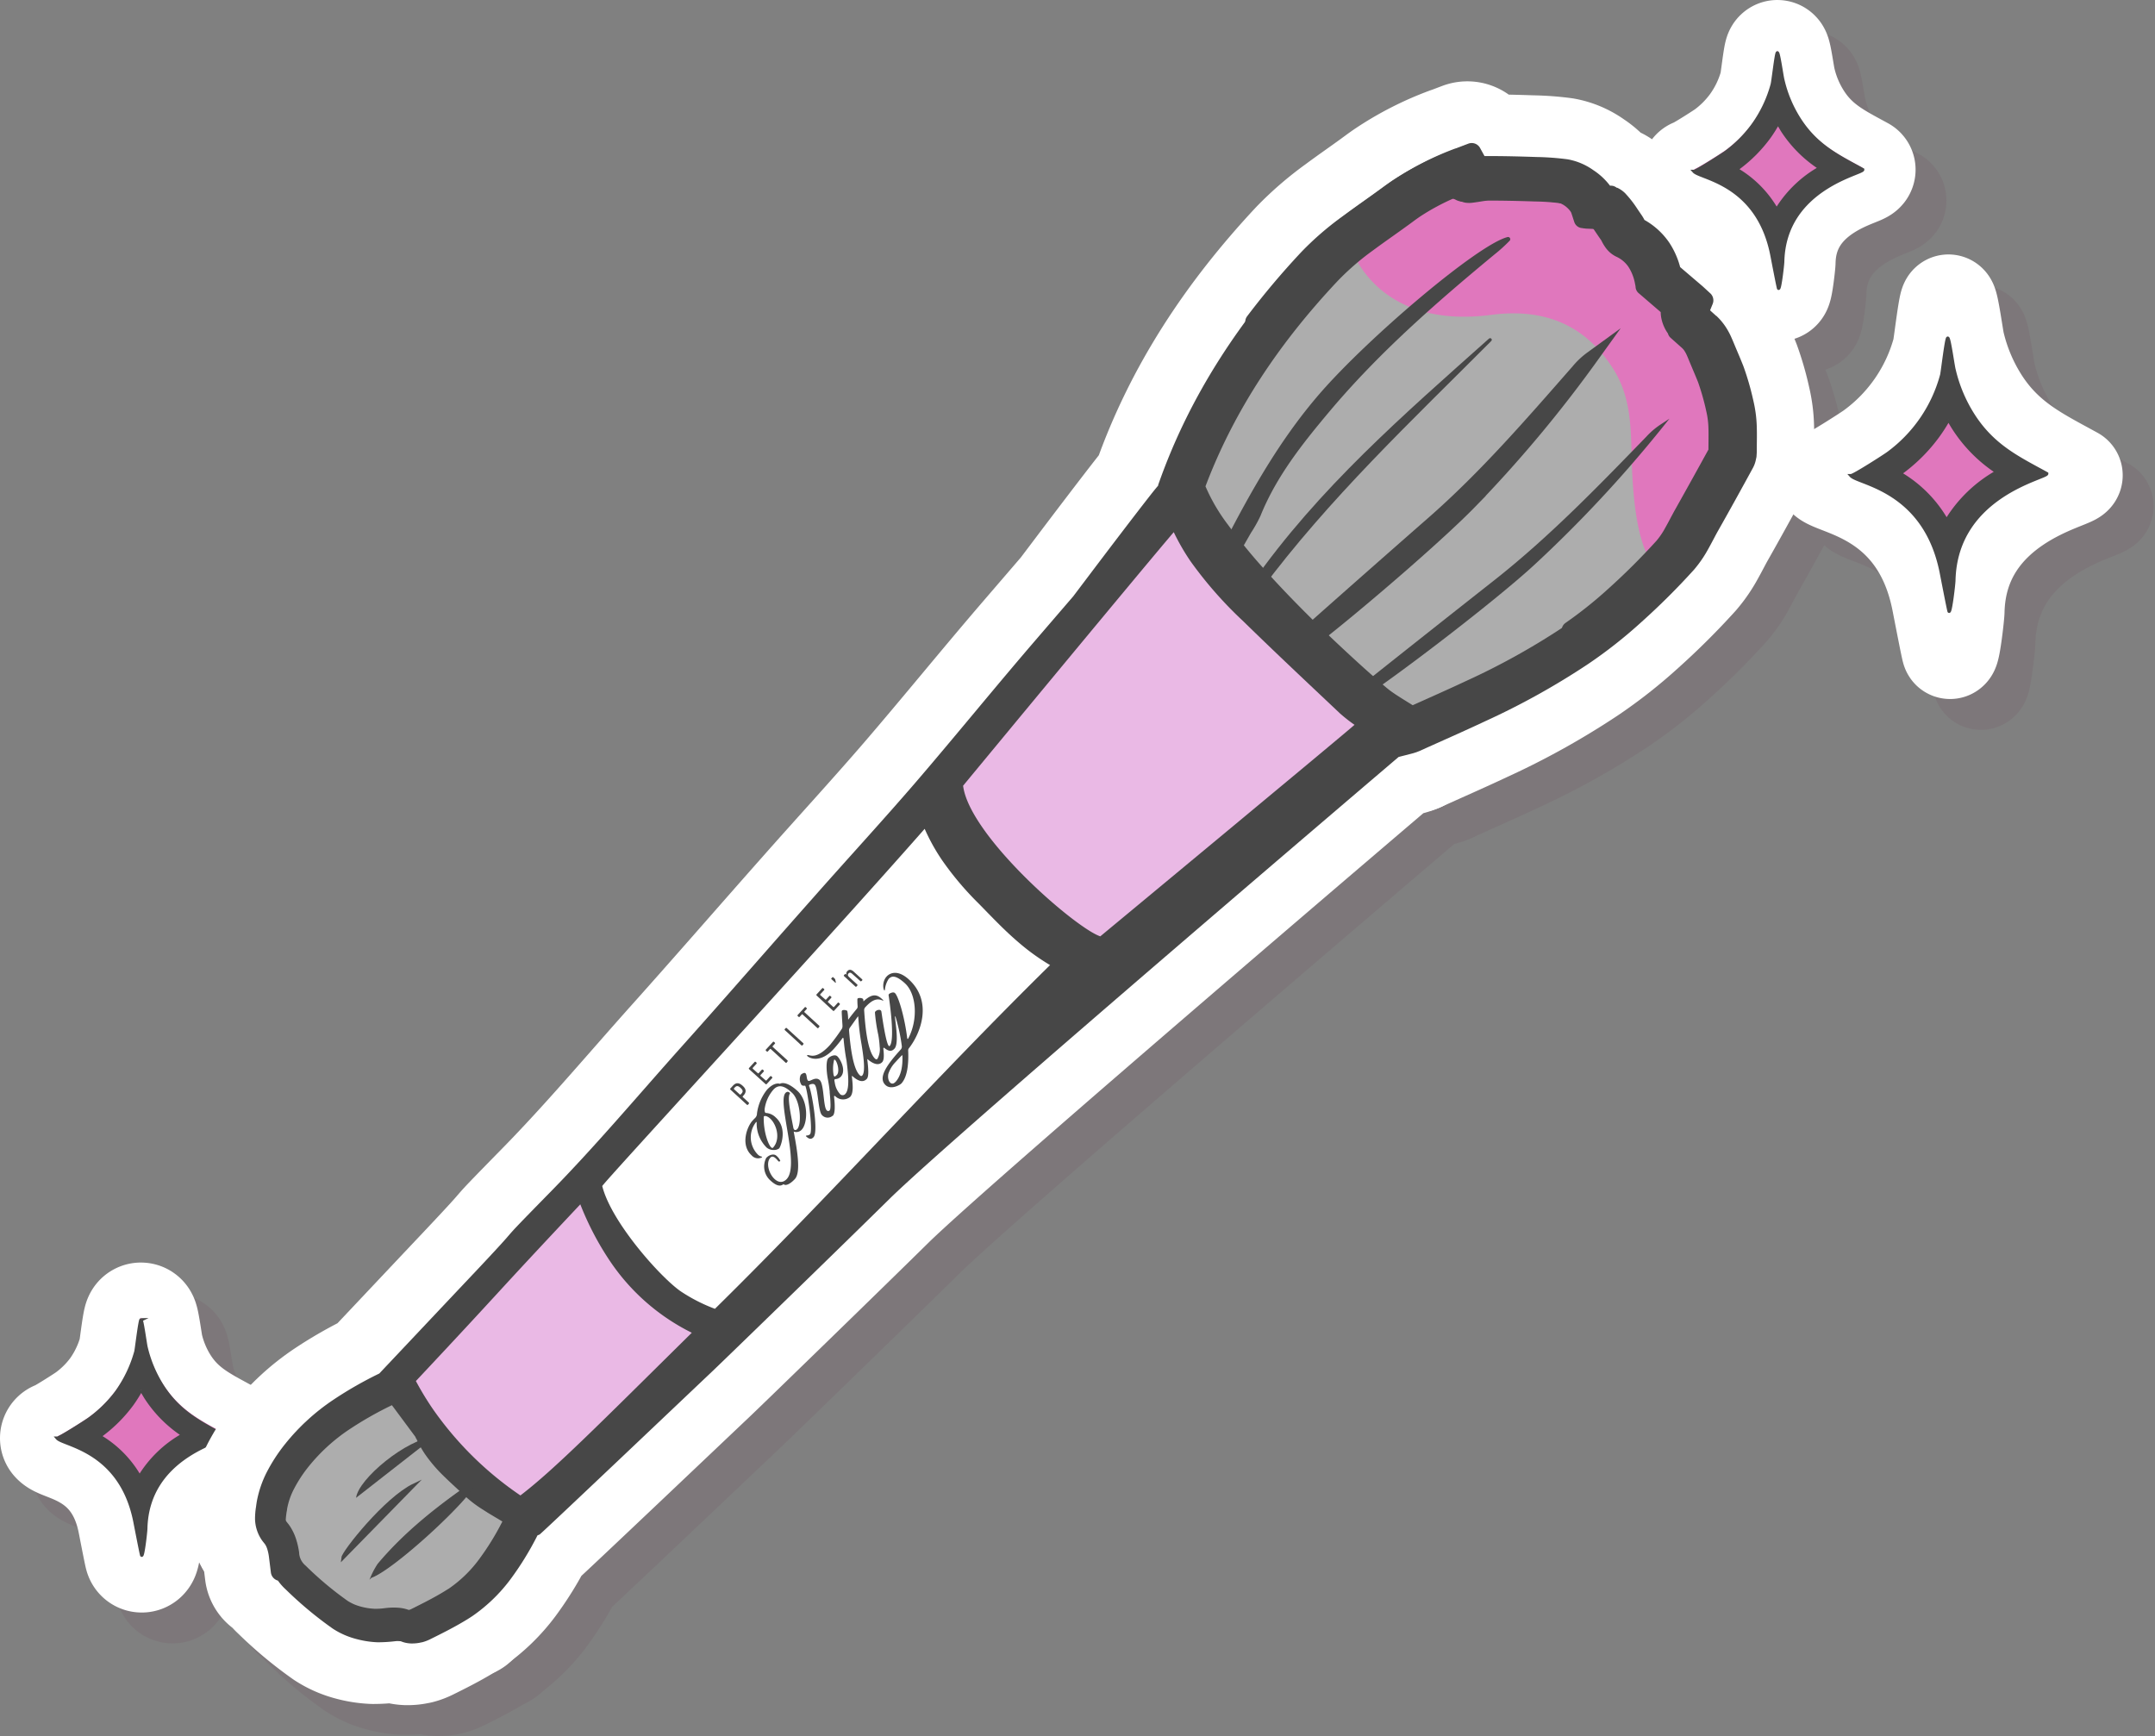 <svg id="Layer_1" data-name="Layer 1" xmlns="http://www.w3.org/2000/svg" viewBox="0 0 489 394"><rect x="0" y="0" width="489" height="394" fill="#808080" stroke="none"/><title>brush</title><g id="Layer_2" data-name="Layer 2"><g style="opacity:0.12"><path d="M39,306.5h0c-.27.13-1,6.73-1.17,7.19a29,29,0,0,1-4.4,9.22A28.69,28.69,0,0,1,27.27,329c-.69.51-6.68,4.35-7.24,4.35h0c1.41,1.65,14.31,2.65,17.59,18.8.12.59,1.5,7.77,1.57,7.77h0c.31-.09.91-5.29.92-6.05.4-16.72,18.25-20,18.16-20.89-5.47-3-10.43-5.32-14.33-11.35a28.69,28.69,0,0,1-3.79-9C40,312,39.25,306.5,39,306.5Z" transform="translate(-0.03)" style="fill:#6a374f;stroke:#6a374f;stroke-linecap:round;stroke-linejoin:round;stroke-width:26px"/><path d="M39,306h0c-.27.14-1,6.73-1.17,7.19a28.61,28.61,0,0,1-4.4,9.22,28.37,28.37,0,0,1-6.11,6.12c-.69.52-6.68,4.36-7.24,4.36h0c1.44,1.63,14.34,2.66,17.62,18.77.12.59,1.5,7.77,1.57,7.77h0c.31-.09.91-5.29.92-6.05.4-16.72,18.25-20,18.16-20.88-5.47-3-10.43-5.32-14.33-11.36a28.59,28.59,0,0,1-3.79-9C40,311.54,39.25,306,39,306Z" transform="translate(-0.03)" style="fill:#6a374f"/><path d="M43.24,307.91h0M39.1,322.39c.32.58.66,1.14,1,1.7a29,29,0,0,0,8.45,8.53,26.94,26.94,0,0,0-9.84,9.48,25,25,0,0,0-9.09-9.18l.34-.24A30.89,30.89,0,0,0,39,322.39m0-15.89h0c-.27.13-1,6.73-1.17,7.19a29,29,0,0,1-4.4,9.22A28.69,28.69,0,0,1,27.27,329c-.69.51-6.68,4.35-7.24,4.35h0c1.41,1.65,14.31,2.65,17.59,18.8.12.59,1.5,7.77,1.57,7.77h0c.31-.09.91-5.29.92-6.05.4-16.72,18.25-20,18.16-20.89-5.47-3-10.43-5.32-14.33-11.35a28.69,28.69,0,0,1-3.79-9C40,312,39.25,306.5,39,306.5Z" transform="translate(-0.03)" style="fill:#6a374f;stroke:#6a374f;stroke-miterlimit:10;stroke-width:0.75px"/><polygon points="370.56 48.88 370.55 48.88 370.56 48.88 370.56 48.88" style="fill:#6a374f;stroke:#6a374f;stroke-linecap:round;stroke-linejoin:round;stroke-width:28px"/><polygon points="128.49 354.73 128.49 354.72 128.49 354.73 128.49 354.73" style="fill:#6a374f;stroke:#6a374f;stroke-linecap:round;stroke-linejoin:round;stroke-width:28px"/><polygon points="127.36 355.69 127.37 355.69 127.36 355.69 127.36 355.69" style="fill:#6a374f;stroke:#6a374f;stroke-linecap:round;stroke-linejoin:round;stroke-width:28px"/><polygon points="69.02 365.65 69.02 365.66 69.02 365.65 69.02 365.65" style="fill:#6a374f;stroke:#6a374f;stroke-linecap:round;stroke-linejoin:round;stroke-width:28px"/><polygon points="378.57 55.94 378.57 55.95 378.58 55.96 378.57 55.94" style="fill:#6a374f;stroke:#6a374f;stroke-linecap:round;stroke-linejoin:round;stroke-width:28px"/><polygon points="384.74 62.01 384.74 62.01 384.74 62.01 384.74 62.01" style="fill:#6a374f;stroke:#6a374f;stroke-linecap:round;stroke-linejoin:round;stroke-width:28px"/><polygon points="328.15 177.4 328.15 177.4 328.15 177.4 328.15 177.4" style="fill:#6a374f;stroke:#6a374f;stroke-linecap:round;stroke-linejoin:round;stroke-width:28px"/><polygon points="372 64.2 372 64.2 372 64.2 372 64.2" style="fill:#6a374f;stroke:#6a374f;stroke-linecap:round;stroke-linejoin:round;stroke-width:28px"/><path d="M404.62,110.48v-.06h0v-.06h0c.05-.6.05-1.1.05-1.33h0c0-1.55.06-3.25,0-5.11a28.93,28.93,0,0,0-.78-6h0a62.05,62.05,0,0,0-2.25-7.8h0l-.11-.28h0c-.57-1.43-1.15-2.78-1.69-4.06h0c-.24-.59-.52-1.3-.88-2.1A16.09,16.09,0,0,0,397.5,81a13.91,13.91,0,0,0-2-2.33h-.05l-.06-.06h0l-1.11-1h0l-.2-.19.59-1.45a2.17,2.17,0,0,0-.6-2.46L392.42,72l-5.14-4.39A18.75,18.75,0,0,0,384.77,62a16.73,16.73,0,0,0-5.59-5.09,10,10,0,0,0-.58-1h0l-.48-.7c-.19-.28-.4-.58-.61-.9h0a24.5,24.5,0,0,0-2.75-3.5h0A5.67,5.67,0,0,0,373,49.6h-.12a2.22,2.22,0,0,0-.81-.41,2.8,2.8,0,0,0-.71-.06,15,15,0,0,0-3.74-3.49h0A14.43,14.43,0,0,0,362,43.2h0l-.27-.05h0a62.32,62.32,0,0,0-7-.52c-3.59-.12-7.22-.22-10.89-.21h-.95l-1-1.82a2.15,2.15,0,0,0-2.67-1l-2.85,1.08h-.05a66.74,66.74,0,0,0-13.79,7c-.63.42-1.25.86-1.86,1.31h0c-2.92,2.17-6.07,4.31-9.23,6.66a69.69,69.69,0,0,0-9.24,8c-14.52,15.55-26.25,33-33.38,53.42h0a.29.29,0,0,1,0,.13c-.44.5-1.11,1.33-2,2.47-3.13,4-8.88,11.54-13.86,18.14l-3.4,4.5h0l-9.34,10.86c-8.94,10.42-17.52,21-26.37,31.3-7.51,8.72-15.37,17.25-23.1,26C180.8,221.7,171,233,161,244.17s-19.7,22.75-30.1,33.34c-14.62,14.91-3.71,4-18,19.12-6.71,7.1-13.4,14.21-20.37,21.59h0l-.43.46a89,89,0,0,0-10.31,5.88,48.64,48.64,0,0,0-11.13,10.2A38.38,38.38,0,0,0,66.6,341h0a24.37,24.37,0,0,0-2.3,6.73c-.06.38-.12.77-.17,1.17h0a17.27,17.27,0,0,0-.23,2.87h0a8.83,8.83,0,0,0,1.54,4.71c.17.25.35.46.52.68h0a.44.44,0,0,1,.08.11h0l.17.23a4.57,4.57,0,0,1,.47,1.06h0a10.48,10.48,0,0,1,.37,1.75l.44,3.55a2.2,2.2,0,0,0,1.6,1.82,12,12,0,0,0,1.77,2h0a85.71,85.71,0,0,0,10.68,8.9h0a18,18,0,0,0,5,2.26c.72.2,1.44.37,2.16.5a21.51,21.51,0,0,0,3,.33h.07a33.43,33.43,0,0,0,4-.25h0a4.82,4.82,0,0,1,.93,0h.17l.21.06h0a5.65,5.65,0,0,0,1.26.36,7.3,7.3,0,0,0,.94.1h.16a9.07,9.07,0,0,0,2.26-.26h.07a9.38,9.38,0,0,0,1.83-.68h0c2.7-1.34,5.54-2.75,8.35-4.47h0c.43-.26.85-.54,1.27-.82a36.88,36.88,0,0,0,8.61-8.3,68.35,68.35,0,0,0,5.92-9.54l.23-.46c.16-.06.32-.12.49-.2.39-.19,35.88-33.9,38.76-36.62s30.27-29.32,40.92-39.82c15.85-15.39,115.25-100,115.25-100s3.17-.8,3.34-.86l.7-.22.74-.29c4.9-2.22,9.9-4.4,14.89-6.75a168.34,168.34,0,0,0,23.27-12.93,106.83,106.83,0,0,0,12.16-9.57,160.84,160.84,0,0,0,11.92-11.87,27,27,0,0,0,3.23-4.7h0c.85-1.51,1.56-2.94,2.23-4.13,2.7-4.76,5.33-9.54,7.94-14.32h0a6.76,6.76,0,0,0,.68-2A3.55,3.55,0,0,0,404.62,110.48ZM128.52,354.65Z" transform="translate(-0.03)" style="fill:#6a374f;stroke:#6a374f;stroke-linecap:round;stroke-linejoin:round;stroke-width:28px"/><line x1="397.46" y1="80.91" x2="397.46" y2="80.91" style="fill:none;stroke:#6a374f;stroke-linecap:round;stroke-linejoin:round;stroke-width:28px"/><polyline points="325.74 52.53 325.74 52.53 325.74 52.53" style="fill:#6a374f;stroke:#6a374f;stroke-linecap:round;stroke-linejoin:round;stroke-width:28px"/><polygon points="65.41 356.5 65.41 356.5 65.41 356.5 65.41 356.5" style="fill:#6a374f;stroke:#6a374f;stroke-linecap:round;stroke-linejoin:round;stroke-width:28px"/><polygon points="113.36 373.77 113.36 373.77 113.36 373.77 113.36 373.77" style="fill:#6a374f;stroke:#6a374f;stroke-linecap:round;stroke-linejoin:round;stroke-width:28px"/><polygon points="74.52 351.83 74.52 351.84 74.52 351.84 74.52 351.83" style="fill:#6a374f;stroke:#6a374f;stroke-linecap:round;stroke-linejoin:round;stroke-width:28px"/><polygon points="64.26 354.13 64.26 354.12 64.26 354.12 64.26 354.13" style="fill:#6a374f;stroke:#6a374f;stroke-linecap:round;stroke-linejoin:round;stroke-width:28px"/><polygon points="418.2 115.18 418.2 115.18 418.11 115.16 418.2 115.18" style="fill:#6a374f"/><path d="M396.78,108.94h0c0-1.69.05-3.28,0-4.78a19.53,19.53,0,0,0-.55-4.38A55.12,55.12,0,0,0,394.3,93h0c-.54-1.36-1.14-2.74-1.75-4.17-.3-.72-.55-1.38-.81-1.94a9.62,9.62,0,0,0-.78-1.45,5,5,0,0,0-.89-1l-.06-.06-.92-.83L387.51,82l.33.14c-.22-.26-.45-.54-.67-.85a7.11,7.11,0,0,1-1.18-3h0a6.36,6.36,0,0,1,0-1.51l-5-4.3-.75-.64v-.19L380,71a12.15,12.15,0,0,0-1.78-4.49,8.57,8.57,0,0,0-3.56-3h0a4.28,4.28,0,0,1-1.11-.78,5.46,5.46,0,0,1-.65-.79c-.27-.41-.45-.76-.59-1h0a4.17,4.17,0,0,0-.26-.46h0l-.58-.83-.61-.9a19.81,19.81,0,0,0-1.34-1.82h-.27a9.55,9.55,0,0,1-1.07,0l-2-.08-.62-1.9a4.17,4.17,0,0,0-.48-.94,7.35,7.35,0,0,0-2-1.93h0a6.47,6.47,0,0,0-2.39-1h-.13a53.51,53.51,0,0,0-6.07-.43c-3.54-.13-7.07-.22-10.57-.21a12.37,12.37,0,0,0-1.72.17c-.65.09-1.39.23-2.22.32a2.84,2.84,0,0,1-.92,0H339a2.49,2.49,0,0,1-.53-.16h0l-.14-.07-.3-.15-2.16-.86A54.69,54.69,0,0,0,327,54.32c-.53.36-1.06.74-1.58,1.13-3.11,2.31-6.25,4.44-9.22,6.65a61.61,61.61,0,0,0-8.2,7.1c-13.34,14.21-24.05,30-30.78,48.13l.32.83a43.58,43.58,0,0,0,5.34,9.17A131.11,131.11,0,0,0,291.59,138c6.5,7.23,13.9,14.38,19.54,19.57,3.76,3.47,6.75,6.07,8.15,7.24.36.31.64.52.71.58,1.85,1.38,4,2.63,6.42,4.15,4.47-2,8.93-4,13.3-6a159.64,159.64,0,0,0,22.19-12.32,98,98,0,0,0,11.25-8.85,154.58,154.58,0,0,0,11.34-11.27,19.4,19.4,0,0,0,2.26-3.34c.72-1.29,1.43-2.71,2.25-4.16q3.94-7,7.77-14v-.66Z" transform="translate(-0.03)" style="fill:#6a374f"/><path d="M389.9,74.14l-6.33-5.42c-.74-3.65-2.52-7.44-6.91-9.53-.69-.32-1-1.41-1.51-2.13a35.83,35.83,0,0,0-3.39-4.55c-.47-.48-1.78-.14-2.72-.18-.86-2.67-4.09-5.37-7.32-5.86a56.86,56.86,0,0,0-6.39-.46c-3.56-.12-7.12-.22-10.69-.21-1.42.1-2.84.27-4.24.51a1.66,1.66,0,0,1-.51-.19c.13-.37.39-.73.33-1a6.38,6.38,0,0,0-.77-1.49,60.91,60.91,0,0,0-15,7.88c-3.34,2.49-6.8,4.82-10.11,7.33a14.84,14.84,0,0,1-.86,4.11c.07.16,5.59,18.94,31.94,15.5,12.66-1.66,21.59,2.77,27.63,12.18,4,6.3,4.05,13,4.23,20.31.45,18.47,3.8,22.61,4.75,23.81h0l1.13,1.06c1.45-1.47,2.86-3,4.22-4.5,2-2.3,3.32-5.27,4.86-8q4-7.09,7.89-14.25a3.75,3.75,0,0,0,.26-1.72c0-3.31.21-6.54-.63-9.91a57.58,57.58,0,0,0-2-7.19c-.57-1.43-1.18-2.84-1.78-4.26-.82-2-1.44-3.84-3.2-5.43S388.65,77.21,389.9,74.14Z" transform="translate(-0.03)" style="fill:#6a374f"/><polygon points="377.62 57.09 377.62 57.09 377.54 57.05 377.62 57.09" style="fill:#6a374f"/><path d="M345.16,84.11c-18.12,18.17-36.85,35.78-52.35,56.62l-1.42-1.11C306.52,118,326,101.21,345.16,84.11Z" transform="translate(-0.03)" style="fill:#6a374f;stroke:#6a374f;stroke-linecap:round;stroke-linejoin:round;stroke-width:0.75px"/><path d="M306.8,96.73c-9.2,10.65-15.91,22.74-22.29,35.23.75.74,1.48,1.49,2.2,2.25l3.74-6.53a30.64,30.64,0,0,0,2.13-3.79c3.62-9,9.58-16.5,15.73-23.82,11.17-13.3,24.18-24.68,37.52-35.71a35.39,35.39,0,0,0,3.4-3.08C342.58,63,317.82,84,306.8,96.73Z" transform="translate(-0.03)" style="fill:#6a374f;stroke:#6a374f;stroke-linecap:round;stroke-linejoin:round"/><path d="M365,91.13C354.59,103,344.23,115,332.31,125.47Q318,138,303.78,150.63l-.06.05a9,9,0,0,1,.89,1.68c9.12-7,28.27-23.39,36-31.32a292.36,292.36,0,0,0,27.5-32.84A16.94,16.94,0,0,0,365,91.13Z" transform="translate(-0.03)" style="fill:#6a374f;stroke:#6a374f;stroke-miterlimit:10;stroke-width:3px"/><path d="M380.85,106.38c-11,11.34-22,22.72-34.47,32.55q-14.94,11.76-29.83,23.6c-.65.51-1.26,1.06-1.87,1.62a7.78,7.78,0,0,1,1.21,1.08c8.76-5.76,30.44-22.39,39-30.28a290.29,290.29,0,0,0,29.19-31.33A17,17,0,0,0,380.85,106.38Z" transform="translate(-0.03)" style="fill:#6a374f;stroke:#6a374f;stroke-miterlimit:10;stroke-width:0.75px"/><path d="M296.56,82.69A172.89,172.89,0,0,1,308,69.21a61.61,61.61,0,0,1,8.2-7.1c3-2.21,6.11-4.35,9.22-6.66.53-.39,1.05-.76,1.58-1.12a54.85,54.85,0,0,1,8.82-4.78l2.16.86.31.15.13.07h0a3.68,3.68,0,0,0,.54.16h.09a3.47,3.47,0,0,0,.91,0c.83-.1,1.57-.23,2.23-.33a11,11,0,0,1,1.71-.16c3.5,0,7,.08,10.57.2a53.51,53.51,0,0,1,6.07.43h.13a6.72,6.72,0,0,1,2.39,1h0a7.5,7.5,0,0,1,2,1.93,3.84,3.84,0,0,1,.48,1l.62,1.9,2,.08a9.55,9.55,0,0,0,1.07,0h.27a21.42,21.42,0,0,1,1.34,1.83l.61.9.58.83h0a4.09,4.09,0,0,1,.25.46h0a9.05,9.05,0,0,0,.59,1,4.74,4.74,0,0,0,.64.78,4.37,4.37,0,0,0,1.12.79h0a8.67,8.67,0,0,1,3.57,3A12.39,12.39,0,0,1,380,71l.16.79V72l.75.64,5,4.3a6.44,6.44,0,0,0,0,1.52h0a7.07,7.07,0,0,0,1.19,3,7.82,7.82,0,0,0,.67.85l-.33-.15L389,83.55l.92.82.07.06a5.58,5.58,0,0,1,.88,1,9.77,9.77,0,0,1,.79,1.46c.25.56.5,1.21.81,1.93.6,1.44,1.2,2.82,1.74,4.18h0a56.07,56.07,0,0,1,1.94,6.84,20.75,20.75,0,0,1,.55,4.37c.05,1.51,0,3.09,0,4.78h0v.54q-3.84,7-7.77,14c-.81,1.44-1.52,2.87-2.25,4.15a18.85,18.85,0,0,1-2.26,3.34,152.76,152.76,0,0,1-11.34,11.28A96,96,0,0,1,363.4,150c1.1,1.57,2.18,3.15,3.26,4.73A103.38,103.38,0,0,0,377,146.53a158.17,158.17,0,0,0,11.75-11.7,24,24,0,0,0,3-4.34c.82-1.45,1.52-2.87,2.24-4.13q4-7.12,7.92-14.29h0a4.58,4.58,0,0,0,.49-1.43,1.53,1.53,0,0,1,.06-.45h0a11.81,11.81,0,0,0,0-1.19h0c0-1.6.06-3.27,0-5a26.25,26.25,0,0,0-.72-5.58,60.21,60.21,0,0,0-2.17-7.55h0l-.11-.27h0c-.56-1.4-1.14-2.74-1.69-4-.27-.63-.53-1.32-.86-2.06a14.29,14.29,0,0,0-1.28-2.33,11,11,0,0,0-1.79-2.06h0c-.43-.39-.85-.75-1.18-1.07a5.46,5.46,0,0,1-.78-.88,1.25,1.25,0,0,1-.25-.55.66.66,0,0,1,0-.28,2.67,2.67,0,0,1,.13-.4l.77-1.92L391,73.62l-5.63-4.82A17,17,0,0,0,383,63.23a14.35,14.35,0,0,0-5.36-4.72h-.08l-.14-.26h0a10.18,10.18,0,0,0-.6-1h0l-.05-.07h0l-.51-.75-.62-.9a22.91,22.91,0,0,0-2.51-3.21h0a3.42,3.42,0,0,0-1.09-.75h0a3.35,3.35,0,0,0-.63-.22v-.13l-.05.13-.26-.07-.55-.06h-.45c-.07-.11-.12-.23-.2-.34a12.9,12.9,0,0,0-3.6-3.5,12.24,12.24,0,0,0-4.56-1.87h-.27a60.4,60.4,0,0,0-6.72-.5c-3.57-.12-7.17-.22-10.8-.2a15.31,15.31,0,0,0-2.14.17c-.07-.13-.14-.25-.2-.34h0c-.13-.2-.22-.36-.32-.53l-1.2-2.2L337.25,43h0a65,65,0,0,0-13.4,6.8c-.6.41-1.19.83-1.78,1.26-3,2.22-6.12,4.35-9.23,6.66a66.66,66.66,0,0,0-9,7.77A177.89,177.89,0,0,0,291.6,80,41.17,41.17,0,0,1,296.56,82.69Z" transform="translate(-0.03)" style="fill:#6a374f;stroke:#6a374f;stroke-linecap:round;stroke-linejoin:round;stroke-width:4px"/><polygon points="378.57 55.94 378.57 55.95 378.58 55.96 378.57 55.94" style="fill:#6a374f"/><polygon points="384.74 62.01 384.74 62.01 384.74 62.01 384.74 62.01" style="fill:#6a374f"/><polygon points="328.15 177.4 328.15 177.4 328.15 177.4 328.15 177.4" style="fill:#6a374f"/><polygon points="372 64.2 372 64.2 372 64.2 372 64.2" style="fill:#6a374f"/><path d="M405.62,110.48v-.06h0v-.06h0a11.83,11.83,0,0,0,.05-1.33h0c0-1.55.06-3.25,0-5.11a28.93,28.93,0,0,0-.78-6h0a62.05,62.05,0,0,0-2.25-7.8h0l-.11-.28h0c-.57-1.43-1.15-2.78-1.69-4.06h0c-.25-.59-.53-1.3-.89-2.1A16.09,16.09,0,0,0,398.49,81a13.91,13.91,0,0,0-2-2.33h-.05l-.06-.06h0l-1.11-1h0l-.2-.19.59-1.45a2.17,2.17,0,0,0-.6-2.46L393.42,72l-5.14-4.39A18.75,18.75,0,0,0,385.77,62a16.73,16.73,0,0,0-5.59-5.09,10,10,0,0,0-.58-1h0l-.48-.7-.61-.9h0a24.5,24.5,0,0,0-2.75-3.5h0A6.23,6.23,0,0,0,374,49.6h-.12a2.22,2.22,0,0,0-.81-.41,2.8,2.8,0,0,0-.71-.06,15,15,0,0,0-3.74-3.49h0A14.39,14.39,0,0,0,363,43.2h0l-.27-.05h0a62.32,62.32,0,0,0-7-.52c-3.59-.12-7.22-.22-10.89-.21h-.95l-1-1.82a2.16,2.16,0,0,0-2.68-1l-2.84,1.08h-.06a66.74,66.74,0,0,0-13.79,7c-.63.42-1.24.86-1.86,1.31h0c-2.92,2.17-6.07,4.31-9.23,6.66a69.69,69.69,0,0,0-9.24,8c-14.51,15.55-26.24,33-33.36,53.42h0a.29.29,0,0,1,0,.13c-.44.5-1.11,1.33-2,2.47-3.13,4-8.88,11.54-13.86,18.14l-3.4,4.5h0l-9.34,10.86c-8.94,10.42-17.52,21-26.37,31.3-7.51,8.72-15.37,17.25-23.09,26C181.8,221.7,172,233,162,244.17s-19.7,22.75-30.1,33.34c-14.62,14.91-3.71,4-18,19.12-6.71,7.1-13.4,14.21-20.37,21.59h0l-.43.46a87.4,87.4,0,0,0-10.3,5.88,48.69,48.69,0,0,0-11.14,10.2A38.38,38.38,0,0,0,67.6,341h0a24.37,24.37,0,0,0-2.3,6.73c-.06.38-.12.77-.17,1.17h0a17.27,17.27,0,0,0-.23,2.87h0a8.83,8.83,0,0,0,1.54,4.71c.17.25.35.46.52.68h0l.09.11h0l.17.23a4.57,4.57,0,0,1,.47,1.06h0a10.48,10.48,0,0,1,.37,1.75l.44,3.55a2.2,2.2,0,0,0,1.6,1.82,12,12,0,0,0,1.77,2h0a85.71,85.71,0,0,0,10.68,8.9h0a18,18,0,0,0,5,2.26c.72.2,1.44.37,2.16.5a21.51,21.51,0,0,0,3,.33h.07a33.43,33.43,0,0,0,4-.25h0a4.82,4.82,0,0,1,.93,0h.17l.21.06h0a5.65,5.65,0,0,0,1.26.36,7.3,7.3,0,0,0,.94.1h.16a9.07,9.07,0,0,0,2.26-.26h.07a9.38,9.38,0,0,0,1.83-.68h0c2.7-1.34,5.54-2.75,8.35-4.47h0c.43-.26.85-.54,1.28-.82a37,37,0,0,0,8.6-8.3,68.35,68.35,0,0,0,5.92-9.54l.23-.46a4.19,4.19,0,0,0,.49-.2c.39-.19,35.88-33.9,38.76-36.62s30.28-29.32,40.92-39.82c15.84-15.39,115.24-100,115.24-100s3.17-.8,3.34-.86l.7-.22.74-.29c4.9-2.22,9.9-4.4,14.89-6.75a168.34,168.34,0,0,0,23.27-12.93,106.83,106.83,0,0,0,12.16-9.57,160.84,160.84,0,0,0,11.92-11.87,27,27,0,0,0,3.23-4.7h0c.85-1.51,1.56-2.94,2.23-4.13,2.7-4.76,5.33-9.54,7.94-14.32h0a6.76,6.76,0,0,0,.68-2A3.55,3.55,0,0,0,405.62,110.48Zm-15.62,13-1.89-1.07c-.85,1.51-1.56,3-2.25,4.16h0a17.6,17.6,0,0,1-2,3h0a154.05,154.05,0,0,1-11.17,11.11,96.74,96.74,0,0,1-11,8.66,159.58,159.58,0,0,1-21.89,12.15c-4,1.88-8.09,3.69-12.21,5.54-2-1.26-3.82-2.33-5.29-3.44h0l-.19-.15-.42-.34h0c-1.36-1.14-4.34-3.73-8.07-7.17-5.61-5.16-13-12.28-19.4-19.43a130.43,130.43,0,0,1-8.58-10.47h0a41.17,41.17,0,0,1-5.07-8.67h0c6.63-17.53,17-32.8,30.05-46.66a58.56,58.56,0,0,1,7.91-6.84c2.92-2.17,6.07-4.31,9.23-6.65.49-.37,1-.73,1.5-1.07h0A51,51,0,0,1,336.92,52l1.2.48.26.12.13.07.16.06h0l.25.09q.31.1.63.18h.09a5.67,5.67,0,0,0,1.54,0h0c.91-.11,1.69-.25,2.29-.34h0a10.73,10.73,0,0,1,1.39-.14h0c3.46,0,7,.08,10.5.2a51.4,51.4,0,0,1,5.81.41h.08a4.55,4.55,0,0,1,1.57.67h0a5.5,5.5,0,0,1,1.39,1.33h0l.15.26v.09h0l.62,1.9a2.18,2.18,0,0,0,2,1.5l2,.08h.4c.18.26.38.53.58.83h0l.61.9.56.82a1.82,1.82,0,0,1,.15.27h0A11.4,11.4,0,0,0,372,63h0a7,7,0,0,0,1,1.23,6.37,6.37,0,0,0,1.68,1.18h0a6.42,6.42,0,0,1,2.71,2.29,10.1,10.1,0,0,1,1.44,3.7l.16.78h0v.18a2.24,2.24,0,0,0,.71,1.21l.75.65c1.58,1.34,2.94,2.5,4.25,3.63a5.69,5.69,0,0,0,.07.83h0a9.14,9.14,0,0,0,1.53,3.86h0l.05.06a2.25,2.25,0,0,0,.63,1L388.54,85l.93.83h.06a3.66,3.66,0,0,1,.55.63,8,8,0,0,1,.6,1.12h0c.22.49.47,1.13.78,1.89h0c.61,1.45,1.2,2.81,1.72,4.12h0a54.89,54.89,0,0,1,1.85,6.55h0a18.53,18.53,0,0,1,.49,3.92c.05,1.41,0,3,0,4.7h0q-3.7,6.8-7.49,13.52ZM129.52,354.65Z" transform="translate(-0.03)" style="fill:#6a374f"/><polygon points="65.41 356.5 65.41 356.5 65.41 356.5 65.41 356.5" style="fill:#6a374f"/><polygon points="113.36 373.77 113.36 373.77 113.36 373.77 113.36 373.77" style="fill:#6a374f"/><polygon points="74.52 351.83 74.52 351.84 74.52 351.84 74.52 351.83" style="fill:#6a374f"/><polygon points="64.26 354.13 64.26 354.12 64.26 354.12 64.26 354.13" style="fill:#6a374f"/><polygon points="126.53 353.79 126.52 353.81 126.52 353.82 126.53 353.79" style="fill:#6a374f"/><polygon points="68.64 333.05 68.64 333.05 68.64 333.05 68.64 333.05" style="fill:#6a374f"/><polygon points="128.32 352.85 128.29 352.88 128.28 352.89 128.32 352.85" style="fill:#6a374f"/><path d="M138.71,280.29c-20.88,22.2-16.57,18-37.31,40.1a67.6,67.6,0,0,0,3.72,6.16,76.69,76.69,0,0,0,20,19.8c7.75-5.94,17.51-15.81,38.89-36.92a48,48,0,0,1-18.64-16.37A66.83,66.83,0,0,1,138.71,280.29Z" transform="translate(-0.03)" style="fill:#6a374f"/><path d="M116.69,349.62a26.1,26.1,0,0,1-4-3c-1.5-1.42-3.12-2.86-4.73-4.43a34.11,34.11,0,0,1-4.54-5.28,24.23,24.23,0,0,1-1.85-3.3h0l-.08-.16-.15-.19h0v-.14h0c-1.72-2.32-3.45-4.66-5.38-7.25a80.56,80.56,0,0,0-9.61,5.46A41.11,41.11,0,0,0,77,339.87a30.44,30.44,0,0,0-3.26,5,16,16,0,0,0-1.56,4.52,5.3,5.3,0,0,1-.12.75h0c-.08.61-.15,1.09-.16,1.38h0a1.46,1.46,0,0,0,0,.51.87.87,0,0,0,.14.27l.16.21h0a8.47,8.47,0,0,1,.58.76h0a12,12,0,0,1,1.49,3.16,18,18,0,0,1,.65,3h0v.16h0a4,4,0,0,0,.67,1.82,4.34,4.34,0,0,0,.66.76l.22.2h0a76.28,76.28,0,0,0,9.47,7.92,10.22,10.22,0,0,0,2.85,1.25,14,14,0,0,0,3.32.53,15,15,0,0,0,2.22-.14h0a15.56,15.56,0,0,1,3.2-.09,8,8,0,0,1,.84.11,9,9,0,0,1,1.44.39l.41-.14h0c2.69-1.34,5.31-2.65,7.73-4.14l1-.62a28.84,28.84,0,0,0,6.76-6.56,59.44,59.44,0,0,0,5.22-8.43h0a1.62,1.62,0,0,0,.1-.18l-.39-.24C119.36,351.25,118,350.49,116.69,349.62Z" transform="translate(-0.03)" style="fill:#6a374f"/><path d="M169.26,304a37.84,37.84,0,0,1-7.71-3.93h0c-4.59-3.13-15.83-15.75-17.86-23.92-.1-.38,49.84-54.53,73.16-81.07a44.69,44.69,0,0,0,4,7.19,69.7,69.7,0,0,0,8.24,9.75c2.85,2.9,5.74,6,9.07,8.83A49.59,49.59,0,0,0,245.3,226C219.12,251.76,195.4,278.28,169.26,304Z" transform="translate(-0.03)" style="fill:#6a374f"/><path d="M176.77,257.68a.19.19,0,0,1-.27,0h0l-3.73-3.42a.19.19,0,0,1,0-.27h0l.56-.61c.65-.71,1.32-.8,2.21,0s.85,1.49.21,2.2l-.15.16a.16.16,0,0,0,0,.23h0l1.34,1.23a.19.19,0,0,1,0,.27h0Zm-1.69-3.81c-.57-.52-.92-.52-1.32-.09l-.15.16a.16.16,0,0,0,0,.24l1.28,1.17a.16.16,0,0,0,.21,0l0,0,.15-.16C175.68,254.74,175.65,254.4,175.08,253.87Z" transform="translate(-0.03)" style="fill:#6a374f"/><path d="M177,249.61a.19.19,0,0,1,0-.26l1.26-1.37a.19.19,0,0,1,.26,0l.17.16a.18.18,0,0,1,0,.25h0l-.83.91a.16.16,0,0,0,0,.22l1.11,1a.15.15,0,0,0,.21,0l.71-.77a.19.19,0,0,1,.26,0l.17.16a.19.19,0,0,1,0,.26l-.71.77a.18.18,0,0,0,0,.22l1.15,1a.14.14,0,0,0,.2,0h0l.84-.92a.18.18,0,0,1,.25,0l.18.16a.19.19,0,0,1,0,.26L181,253a.19.19,0,0,1-.26,0Z" transform="translate(-0.03)" style="fill:#6a374f"/><path d="M185.52,248.14a.17.17,0,0,1-.23,0l-3.36-3.08a.13.13,0,0,0-.18,0h0l-.49.54a.18.18,0,0,1-.24,0l-.2-.19a.17.17,0,0,1,0-.23l1.61-1.75a.16.16,0,0,1,.23,0h0l.2.18a.16.16,0,0,1,0,.23h0l-.49.54a.13.13,0,0,0,0,.18h0l3.36,3.08a.17.17,0,0,1,0,.23Z" transform="translate(-0.03)" style="fill:#6a374f"/><path d="M185.11,240.75a.17.17,0,0,1,0-.23l.22-.23a.16.16,0,0,1,.21,0l0,0,3.78,3.45a.18.18,0,0,1,0,.24l-.21.23a.16.16,0,0,1-.23,0h0Z" transform="translate(-0.03)" style="fill:#6a374f"/><path d="M192.72,240.28a.16.16,0,0,1-.22,0l-3.37-3.09a.11.11,0,0,0-.15,0l0,0-.51.56a.16.16,0,0,1-.22,0l-.22-.2a.18.18,0,0,1,0-.22l1.63-1.77a.14.14,0,0,1,.2,0h0l.22.2a.14.14,0,0,1,0,.2h0l-.51.56a.12.12,0,0,0,0,.17h0l3.37,3.09a.16.16,0,0,1,0,.22Z" transform="translate(-0.03)" style="fill:#6a374f"/><path d="M192.32,232.89a.18.18,0,0,1,0-.24l1.28-1.39a.16.16,0,0,1,.23,0h0l.2.18a.16.16,0,0,1,0,.24l-.86.93a.15.15,0,0,0,0,.2l1.13,1a.14.14,0,0,0,.19,0l.73-.8a.17.17,0,0,1,.23,0l.2.19a.16.16,0,0,1,0,.23h0l-.73.8a.14.14,0,0,0,0,.19l1.17,1.07a.14.14,0,0,0,.19,0l.86-.94a.16.16,0,0,1,.23,0h0l.2.18a.16.16,0,0,1,0,.24l-1.28,1.39a.16.16,0,0,1-.23,0h0Z" transform="translate(-0.03)" style="fill:#6a374f"/><path d="M196.58,230l-.92-.84a.09.09,0,0,1,0-.12l.29-.31a.07.07,0,0,1,.1,0h0l.41.37a.26.26,0,0,1,.09.16l.14.64a.11.11,0,0,1,0,.11Z" transform="translate(-0.03)" style="fill:#6a374f"/><path d="M202.48,229.64a.16.16,0,0,1-.22,0L200.43,228c-.34-.31-.62-.36-.86-.1s-.18.53.17.85l1.83,1.68a.16.16,0,0,1,0,.22l-.21.23a.16.16,0,0,1-.22,0l-2.6-2.39a.14.14,0,0,1,0-.2h0l.21-.23a.16.16,0,0,1,.22,0l.17.16h0a.75.75,0,0,1,.16-.85c.4-.43.88-.41,1.47.14l1.91,1.74a.18.18,0,0,1,0,.22Z" transform="translate(-0.03)" style="fill:#6a374f"/><path d="M213.28,229.28c-2.45-2.25-4.26-1.56-5.06-.69-1.29,1.41-.62,3.65-.4,3.06a5.5,5.5,0,0,1,.86-2.51c.65-.7,1.57-.94,3.7,1,2.63,2.42,3,8.2.78,12.45h0c-.18.35-.26.07-.27,0h0c-.59-4.82-2-9.54-2.79-10.24-.33-.3-.89-.06-1.23.13a.4.4,0,0,0-.18.49V233c.25,1.63,1.43,10,.24,11.34-.68.74-1.68-6.3-1.9-7.79a.47.47,0,0,0-.37-.38,1.15,1.15,0,0,0-1,.37.33.33,0,0,0-.09.27,38.42,38.42,0,0,0,.75,5,22.18,22.18,0,0,1,.32,2.69,4.48,4.48,0,0,1-.5,2.76c-.17.19-.34.13-.52,0-1.77-1.62-2.27-7.5-2.5-11a1,1,0,0,1,.23-.67c1.33-1.44,2.51-2.24,4-1.53.08,0,.16-.06.1-.11-1-.91-2.1-2-4.49.3a1.7,1.7,0,0,0-.1-.59,1.41,1.41,0,0,0-1.08-.15.26.26,0,0,0-.2.27c0,.27,0,.85.06,1.63a.86.86,0,0,1-.14.46c-.71.84-1.36,1.66-1.94,2.45-.07.07-.08-.06-.08-.06h0a9.06,9.06,0,0,0-.19-1.87,1.4,1.4,0,0,0-1-.17.33.33,0,0,0-.26.34c0,.46.07,1.63.17,3.1h0v.11h0a1.33,1.33,0,0,1-.1.62,40.3,40.3,0,0,1-2.74,3.74c-3.45,3.77-4.82,1.93-5.19,2.35-.2.21,2.58,2.33,6.05-1.45a29.56,29.56,0,0,0,2-2.47c.08-.08.17-.1.22.12.16,1.69.38,3.46.68,5,.27,2.23.85,6.33-.24,7.51a.8.8,0,0,1-1.12.18.77.77,0,0,1-.18-.18,4.86,4.86,0,0,1-1.12-2.47h0c-.13-.67-.17-.78.18-.85a1.8,1.8,0,0,0,1.18-.54c1.29-1.4-.09-4-.8-4.64-.51-.47-1.58-.06-2.06.47s-.47,2.68-.07,4.74c.1.54.22,1.2.32,2l.09.82v.24c.2,1.93.29,3.71,0,4a.43.43,0,0,1-.6.07l-.07-.07c-.81-.74-.59-5.94-1.59-6.86s-2.25.49-2.65.13-.21-1.34-.6-1.69c-.21-.2-.79.08-1.06.37a2.34,2.34,0,0,0,.18,2.29c.32.3.76.13.82.18.44.39,1.86,10.18,1.11,11a1,1,0,0,1-.64.28c-.21,0-.39.09-.23.23.34.31,1,.92,1.67.15,1.14-1.23-.36-10-1-11.55a.26.26,0,0,1,.12-.36h0c.33-.15.88-.27,1.13,0,.77.71.79,6.11,1.66,6.91a1.72,1.72,0,0,0,2.43.14l.05-.05c.52-.57.48-2.37.26-4.29,0-.14,0-.3.27-.14a2.52,2.52,0,0,0,3.39.15c.85-.93.54-3.08.39-4.59,0-.14,0-.2.15-.09,1.24,1.11,2.39,1.52,3.24.59.51-.56.33-2.46.11-4.33,0-.15,0-.13.08-.11,1.08.94,2.42,1.59,3.31.63.44-.49.39-1.7.25-3,0-.13,0-.37.29-.15h0c1.23,1,1.84.53,2.24.1.91-1,.39-4.65.11-7.07,0-.3,0-.49.16,0a41.33,41.33,0,0,1,1.39,6.52,1.06,1.06,0,0,1-.17.67c-3.22,3.53-5.33,6.51-3.52,8.17,1.21,1.12,3.24,0,3.59-.38,1.32-1.44,1.68-4.31,1.54-7.45a.83.83,0,0,1,.11-.46C216.08,241.32,218.64,234.19,213.28,229.28Zm-17,18.23c.43-.47,1.5,2.48.65,3.41a2.3,2.3,0,0,1-.38.32c-.25.18-.35-.24-.37-.32a8.52,8.52,0,0,1,.12-3.41Zm6.39,3.55c-.17.19-.34.13-.53-.05-1.53-1.4-2.14-6.4-2.45-10.17h0a1,1,0,0,1,.12-.53l1.81-2.55c.08-.1.14-.16.16,0a53.61,53.61,0,0,0,.74,6.19c.48,2.94.92,6.29.17,7.11Zm7.54,1.46c-.9,1-1.9-.17-1.61-1.81a6.93,6.93,0,0,1,1.56-2.62l.7-.76h0l.77-.81c.06-.05.14-.08.17,0,.1,2.48-.31,4.62-1.57,6Z" transform="translate(-0.03)" style="fill:#6a374f"/><path d="M189,263.29c1.32-1.43,1.51-6.42-1-8.72-2.77-2.55-4-1.63-4-1.63s-1.22-.52-2.94,1.36a10.92,10.92,0,0,0-2.27,5.45h0v.11a1.42,1.42,0,0,1-.4.82l-.06.06h0c-.22.21-.41.42-.56.58-1.24,1.36-2.77,5.49-.2,7.84a1.92,1.92,0,0,0,2.36.47.11.11,0,0,0,0-.15l0,0A1.73,1.73,0,0,1,179,269a5.57,5.57,0,0,1-.47-7.29c.06-.08.17-.19.2.05a7.72,7.72,0,0,0,2.27,5.71,2.46,2.46,0,0,0,1.58.54,2,2,0,0,0,1.24-.35c.35-.38,2-4.51-.73-7a3.48,3.48,0,0,0-2.3-1.06c-.27-.08-.27-.63-.25-.89a8.45,8.45,0,0,1,2-4.41c1.49-1.62,3.13-.26,4.22.74,2.11,1.93,2.32,8.36.73,8.45-.25,0-.36-.25-.42-.43-.73-3.78-1.42-7.16-.77-7.87h0a.56.56,0,0,0-.73-.34l-.15.08a.75.75,0,0,0-.16.15c-1.89,2.06,3.29,16.25.31,19.5-2.35,2.56-5.5-2.9-3.73-4.83.6-.65,1.33.24,1.82.82.11.14.49,0,.41-.16a3.38,3.38,0,0,0-.88-1.11c-.55-.5-1.61-.23-2.29.51a4.25,4.25,0,0,0,1,5.17c2.18,2,2.82.62,3,.83.38.35,1.38,0,2.5-1.21,1.37-1.49.58-6.3-.27-10.77A1.67,1.67,0,0,0,189,263.29Zm-6.55,4.13c-.6.66-2.2-3-2.12-6.9a.25.25,0,0,1,.3-.27h.14C182.78,260.71,184.57,265.1,182.45,267.42Z" transform="translate(-0.03)" style="fill:#6a374f"/><path d="M105.61,333,87.83,346.89C88.34,342.6,99.24,333.58,105.61,333Z" transform="translate(-0.03)" style="fill:#6a374f"/><path d="M84.86,360.49C85,359.19,94.58,347.05,101,344Z" transform="translate(-0.03)" style="fill:#6a374f;stroke:#6a374f;stroke-miterlimit:10;stroke-width:0.75px"/><path d="M115.16,343.21c-1.5,4-18.89,20-23.93,21.73a18,18,0,0,1,1.6-3c6.12-7.28,13.52-13.09,21.29-18.46A4.54,4.54,0,0,1,115.16,343.21Z" transform="translate(-0.03)" style="fill:#6a374f;stroke:#6a374f;stroke-miterlimit:10;stroke-width:0.25px"/><path d="M311.08,168.88c-7.32-6.91-14.67-13.8-21.88-20.85a91,91,0,0,1-12.06-13.72,50.73,50.73,0,0,1-3.77-6.55c-6.73,7.84-47.8,57.54-47.8,57.54C227,196.69,251,217.56,256.7,219.48c0,0,55.86-46.31,57.69-48A36,36,0,0,1,311.08,168.88Z" transform="translate(-0.03)" style="fill:#6a374f"/><path d="M410.34,19h0c-.27.14-1,6.73-1.17,7.19a28,28,0,0,1-10.5,15.34c-.7.52-6.69,4.36-7.24,4.36h0c1.44,1.63,14.35,2.66,17.63,18.77.12.59,1.49,7.77,1.56,7.77h0c.31-.09.91-5.29.93-6.05.39-16.72,18.25-20,18.15-20.88-5.47-3-10.43-5.32-14.32-11.36a28.38,28.38,0,0,1-3.8-9C411.39,24.53,410.63,19,410.34,19Z" transform="translate(-0.03)" style="fill:#6a374f;stroke:#6a374f;stroke-linecap:round;stroke-linejoin:round;stroke-width:24px"/><path d="M449.16,75.74h0c-.4.2-1.54,9.94-1.73,10.62A41.24,41.24,0,0,1,431.9,109c-1,.76-9.87,6.43-10.69,6.43h0c2.12,2.41,21.18,3.93,26,27.72.18.87,2.21,11.47,2.32,11.47.45-.13,1.33-7.8,1.36-8.93.58-24.69,26.95-29.58,26.81-30.84-8.08-4.45-15.41-7.85-21.16-16.77a42.7,42.7,0,0,1-5.6-13.25C450.7,83.91,449.59,75.74,449.16,75.74Z" transform="translate(-0.03)" style="fill:#6a374f;stroke:#6a374f;stroke-linecap:round;stroke-linejoin:round;stroke-width:22px"/><path d="M410.34,18.51h0c-.27.13-1,6.73-1.17,7.19A28,28,0,0,1,398.67,41c-.7.51-6.69,4.35-7.24,4.35h0c1.39,1.61,14.3,2.67,17.57,18.78.12.59,1.49,7.77,1.56,7.77h0c.31-.09.91-5.29.93-6,.39-16.72,18.25-20,18.15-20.89-5.47-3-10.43-5.32-14.32-11.35a28.38,28.38,0,0,1-3.8-9C411.39,24.05,410.63,18.51,410.34,18.51Z" transform="translate(-0.03)" style="fill:#6a374f"/><path d="M449.22,84.26h0c-.31.15-1.17,7.51-1.31,8a31.2,31.2,0,0,1-11.73,17.13c-.77.58-7.46,4.86-8.08,4.86h0c1.6,1.83,16,3,19.68,21,.13.66,1.67,8.68,1.75,8.68.34-.1,1-5.9,1-6.75.44-18.67,20.38-22.37,20.27-23.33-6.11-3.36-11.65-5.93-16-12.67a32,32,0,0,1-4.23-10C450.38,90.44,449.54,84.26,449.22,84.26Z" transform="translate(-0.03)" style="fill:#6a374f"/><path d="M449.16,102.19c.37.67.77,1.33,1.19,2a33.63,33.63,0,0,0,9.8,9.9,31.34,31.34,0,0,0-11.41,11,29.07,29.07,0,0,0-10.56-10.65c.16-.11.3-.2.4-.28a38.19,38.19,0,0,0,8.21-8.24,38.7,38.7,0,0,0,2.37-3.7M449,83.74h0c-.32.15-1.22,7.81-1.36,8.34a32.5,32.5,0,0,1-12.19,17.8c-.81.6-7.76,5.06-8.4,5.06h0c1.66,1.89,16.64,3.09,20.45,21.78.14.69,1.74,9,1.81,9,.36-.1,1.06-6.14,1.08-7,.45-19.4,21.18-23.25,21.07-24.24-6.36-3.49-12.11-6.17-16.63-13.18a33.13,33.13,0,0,1-4.4-10.41C450.21,90.16,449.34,83.74,449,83.74Z" transform="translate(-0.03)" style="fill:#6a374f;stroke:#6a374f;stroke-miterlimit:10;stroke-width:0.75px"/><path d="M414.63,20.41h0m-4.15,14.48c.32.58.67,1.15,1,1.71A28.83,28.83,0,0,0,420,45.12a27.07,27.07,0,0,0-9.83,9.48,24.86,24.86,0,0,0-9.1-9.17c.14-.1.26-.18.34-.25a32.65,32.65,0,0,0,7.08-7.1,31,31,0,0,0,2-3.19M410.34,19h0c-.27.14-1,6.73-1.17,7.19a28,28,0,0,1-10.5,15.34c-.7.52-6.69,4.36-7.24,4.36h0c1.44,1.63,14.35,2.66,17.63,18.77.12.59,1.49,7.77,1.56,7.77h0c.31-.09.91-5.29.93-6.05.39-16.72,18.25-20,18.15-20.88-5.47-3-10.43-5.32-14.32-11.36a28.38,28.38,0,0,1-3.8-9C411.39,24.53,410.63,19,410.34,19Z" transform="translate(-0.03)" style="fill:#6a374f;stroke:#6a374f;stroke-miterlimit:10;stroke-width:0.75px"/><polygon points="381.92 70.38 381.92 70.38 381.92 70.38 381.92 70.38" style="fill:#6a374f"/></g><g id="Layer_1-2" data-name="Layer 1-2"><path d="M32,299.5h0c-.27.13-1.05,6.73-1.17,7.19a29,29,0,0,1-4.4,9.22A28.69,28.69,0,0,1,20.27,322c-.69.51-6.68,4.35-7.24,4.35h0c1.41,1.65,14.31,2.65,17.59,18.8.12.59,1.5,7.77,1.57,7.77h0c.31-.09.91-5.29.92-6.05.4-16.72,18.25-20,18.16-20.89-5.47-3-10.43-5.32-14.33-11.35a28.69,28.69,0,0,1-3.79-9C33,305,32.25,299.5,32,299.5Z" transform="translate(-0.03)" style="fill:#fff;stroke:#fff;stroke-linecap:round;stroke-linejoin:round;stroke-width:26px"/><path d="M32,299h0c-.27.14-1.05,6.73-1.17,7.19a28.61,28.61,0,0,1-4.4,9.22,28.37,28.37,0,0,1-6.11,6.12c-.69.52-6.68,4.36-7.24,4.36h0c1.44,1.63,14.34,2.66,17.62,18.77.12.59,1.5,7.77,1.57,7.77h0c.31-.09.91-5.29.92-6.05.4-16.72,18.25-20,18.16-20.88-5.47-3-10.43-5.32-14.33-11.36a28.59,28.59,0,0,1-3.79-9C33,304.54,32.25,299,32,299Z" transform="translate(-0.03)" style="fill:#e077bd"/><path d="M36.24,300.91h0M32.1,315.39c.32.58.66,1.14,1,1.7a29,29,0,0,0,8.45,8.53,26.94,26.94,0,0,0-9.84,9.48,25,25,0,0,0-9.09-9.18l.34-.24a33.1,33.1,0,0,0,7.08-7.1,32.8,32.8,0,0,0,2-3.19m0-15.89h0c-.27.13-1.05,6.73-1.17,7.19a29,29,0,0,1-4.4,9.22A28.69,28.69,0,0,1,20.27,322c-.69.51-6.68,4.35-7.24,4.35h0c1.41,1.65,14.31,2.65,17.59,18.8.12.59,1.5,7.77,1.57,7.77h0c.31-.09.91-5.29.92-6.05.4-16.72,18.25-20,18.16-20.89-5.47-3-10.43-5.32-14.33-11.35a28.69,28.69,0,0,1-3.79-9C33,305,32.25,299.5,32,299.5Z" transform="translate(-0.03)" style="fill:#474747;stroke:#474747;stroke-miterlimit:10;stroke-width:0.75px"/><polygon points="363.56 41.88 363.55 41.88 363.56 41.88 363.56 41.88" style="fill:#fff;stroke:#fff;stroke-linecap:round;stroke-linejoin:round;stroke-width:28px"/><polygon points="121.49 347.73 121.49 347.72 121.49 347.73 121.49 347.73" style="fill:#fff;stroke:#fff;stroke-linecap:round;stroke-linejoin:round;stroke-width:28px"/><polygon points="120.36 348.69 120.37 348.69 120.36 348.69 120.36 348.69" style="fill:#fff;stroke:#fff;stroke-linecap:round;stroke-linejoin:round;stroke-width:28px"/><polygon points="62.02 358.65 62.02 358.66 62.02 358.65 62.02 358.65" style="fill:#fff;stroke:#fff;stroke-linecap:round;stroke-linejoin:round;stroke-width:28px"/><polygon points="371.57 48.94 371.57 48.95 371.58 48.96 371.57 48.94" style="fill:#fff;stroke:#fff;stroke-linecap:round;stroke-linejoin:round;stroke-width:28px"/><polygon points="377.74 55.01 377.74 55.01 377.74 55.01 377.74 55.01" style="fill:#fff;stroke:#fff;stroke-linecap:round;stroke-linejoin:round;stroke-width:28px"/><polygon points="321.15 170.4 321.15 170.4 321.15 170.4 321.15 170.4" style="fill:#fff;stroke:#fff;stroke-linecap:round;stroke-linejoin:round;stroke-width:28px"/><polygon points="365 57.2 365 57.2 365 57.2 365 57.2" style="fill:#fff;stroke:#fff;stroke-linecap:round;stroke-linejoin:round;stroke-width:28px"/><path d="M397.62,103.48v-.06h0v-.06h0c.05-.6.05-1.1.05-1.33h0c0-1.55.06-3.25,0-5.11a28.93,28.93,0,0,0-.78-6h0a62.05,62.05,0,0,0-2.25-7.8h0l-.11-.28h0c-.57-1.43-1.15-2.78-1.69-4.06h0c-.24-.59-.52-1.3-.88-2.1A16.09,16.09,0,0,0,390.5,74a13.91,13.91,0,0,0-2-2.33h-.05l-.06-.06h0l-1.11-1h0l-.2-.19.59-1.45a2.17,2.17,0,0,0-.6-2.46L385.42,65l-5.14-4.39A18.75,18.75,0,0,0,377.77,55a16.73,16.73,0,0,0-5.59-5.09,10,10,0,0,0-.58-1h0l-.48-.7c-.19-.28-.4-.58-.61-.9h0a24.5,24.5,0,0,0-2.75-3.5h0A5.67,5.67,0,0,0,366,42.6h-.12a2.22,2.22,0,0,0-.81-.41,2.8,2.8,0,0,0-.71-.06,15,15,0,0,0-3.74-3.49h0A14.43,14.43,0,0,0,355,36.2h0l-.27-.05h0a62.32,62.32,0,0,0-7-.52c-3.59-.12-7.22-.22-10.89-.21h-.95l-1-1.82a2.15,2.15,0,0,0-2.67-1l-2.85,1.08h-.05a66.74,66.74,0,0,0-13.79,7c-.63.42-1.25.86-1.86,1.31h0c-2.92,2.17-6.07,4.31-9.23,6.66a69.69,69.69,0,0,0-9.24,8c-14.52,15.55-26.25,33-33.38,53.42h0a.29.29,0,0,1,0,.13c-.44.5-1.11,1.33-2,2.47-3.13,4-8.88,11.54-13.86,18.14l-3.4,4.5h0l-9.34,10.86c-8.94,10.42-17.52,21-26.37,31.3-7.51,8.72-15.37,17.25-23.1,26C173.8,214.7,164,226,154,237.17s-19.7,22.75-30.1,33.34c-14.62,14.91-3.71,4-18,19.12-6.71,7.1-13.4,14.21-20.37,21.59h0l-.43.46a89,89,0,0,0-10.31,5.88,48.64,48.64,0,0,0-11.13,10.2A38.38,38.38,0,0,0,59.6,334h0a24.37,24.37,0,0,0-2.3,6.73c-.06.38-.12.77-.17,1.17h0a17.27,17.27,0,0,0-.23,2.87h0a8.83,8.83,0,0,0,1.54,4.71c.17.25.35.46.52.68h0a.44.44,0,0,1,.08.11h0l.17.23a4.57,4.57,0,0,1,.47,1.06h0a10.48,10.48,0,0,1,.37,1.75l.44,3.55a2.2,2.2,0,0,0,1.6,1.82,12,12,0,0,0,1.77,2h0a85.71,85.71,0,0,0,10.68,8.9h0a18,18,0,0,0,5,2.26c.72.2,1.44.37,2.16.5a21.51,21.51,0,0,0,3,.33h.07a33.43,33.43,0,0,0,4-.25h0a4.82,4.82,0,0,1,.93,0h.17l.21.06h0a5.65,5.65,0,0,0,1.26.36,7.3,7.3,0,0,0,.94.1h.16a9.07,9.07,0,0,0,2.26-.26h.07A9.38,9.38,0,0,0,96.6,372h0c2.7-1.34,5.54-2.75,8.35-4.47h0c.43-.26.85-.54,1.27-.82a36.88,36.88,0,0,0,8.61-8.3,68.35,68.35,0,0,0,5.92-9.54l.23-.46c.16-.06.32-.12.49-.2.39-.19,35.88-33.9,38.76-36.62s30.27-29.32,40.92-39.82c15.85-15.39,115.25-100,115.25-100s3.17-.8,3.34-.86l.7-.22.74-.29c4.9-2.22,9.9-4.4,14.89-6.75a168.34,168.34,0,0,0,23.27-12.93,106.83,106.83,0,0,0,12.16-9.57,160.84,160.84,0,0,0,11.92-11.87,27,27,0,0,0,3.23-4.7h0c.85-1.51,1.56-2.94,2.23-4.13,2.7-4.76,5.33-9.54,7.94-14.32h0a6.76,6.76,0,0,0,.68-2A3.55,3.55,0,0,0,397.62,103.48ZM121.52,347.65Z" transform="translate(-0.03)" style="fill:#fff;stroke:#fff;stroke-linecap:round;stroke-linejoin:round;stroke-width:28px"/><line x1="390.46" y1="73.91" x2="390.46" y2="73.91" style="fill:none;stroke:#fff;stroke-linecap:round;stroke-linejoin:round;stroke-width:28px"/><polyline points="318.74 45.53 318.74 45.53 318.74 45.53" style="fill:#fff;stroke:#fff;stroke-linecap:round;stroke-linejoin:round;stroke-width:28px"/><polygon points="58.41 349.5 58.41 349.5 58.41 349.5 58.41 349.5" style="fill:#fff;stroke:#fff;stroke-linecap:round;stroke-linejoin:round;stroke-width:28px"/><polygon points="106.36 366.77 106.36 366.77 106.36 366.77 106.36 366.77" style="fill:#fff;stroke:#fff;stroke-linecap:round;stroke-linejoin:round;stroke-width:28px"/><polygon points="67.52 344.83 67.52 344.84 67.52 344.84 67.52 344.83" style="fill:#fff;stroke:#fff;stroke-linecap:round;stroke-linejoin:round;stroke-width:28px"/><polygon points="57.26 347.13 57.26 347.12 57.26 347.12 57.26 347.13" style="fill:#fff;stroke:#fff;stroke-linecap:round;stroke-linejoin:round;stroke-width:28px"/><polygon points="411.2 108.18 411.2 108.18 411.11 108.16 411.2 108.18" style="fill:#474747"/><path d="M389.78,101.94h0c0-1.69.05-3.28,0-4.78a19.53,19.53,0,0,0-.55-4.38A55.12,55.12,0,0,0,387.3,86h0c-.54-1.36-1.14-2.74-1.75-4.17-.3-.72-.55-1.38-.81-1.94a9.62,9.62,0,0,0-.78-1.45,5,5,0,0,0-.89-1l-.06-.06-.92-.83L380.51,75l.33.14c-.22-.26-.45-.54-.67-.85a7.11,7.11,0,0,1-1.18-3h0a6.36,6.36,0,0,1,0-1.51l-5-4.3-.75-.64v-.19L373,64a12.15,12.15,0,0,0-1.78-4.49,8.57,8.57,0,0,0-3.56-3h0a4.28,4.28,0,0,1-1.11-.78,5.46,5.46,0,0,1-.65-.79c-.27-.41-.45-.76-.59-1h0a4.17,4.17,0,0,0-.26-.46h0l-.58-.83-.61-.9a19.81,19.81,0,0,0-1.34-1.82h-.27a9.55,9.55,0,0,1-1.07,0l-2-.08-.62-1.9a4.17,4.17,0,0,0-.48-.94,7.35,7.35,0,0,0-2-1.93h0a6.47,6.47,0,0,0-2.39-1h-.13a53.51,53.51,0,0,0-6.07-.43c-3.54-.13-7.07-.22-10.57-.21a12.37,12.37,0,0,0-1.72.17c-.65.09-1.39.23-2.22.32a2.84,2.84,0,0,1-.92,0H332a2.49,2.49,0,0,1-.53-.16h0l-.14-.07-.3-.15-2.16-.86A54.69,54.69,0,0,0,320,47.32c-.53.36-1.06.74-1.58,1.13-3.11,2.31-6.25,4.44-9.22,6.65a61.61,61.61,0,0,0-8.2,7.1c-13.34,14.21-24.05,30-30.78,48.13l.32.83a43.58,43.58,0,0,0,5.34,9.17A131.11,131.11,0,0,0,284.59,131c6.5,7.23,13.9,14.38,19.54,19.57,3.76,3.47,6.75,6.07,8.15,7.24.36.31.64.52.71.58,1.85,1.38,4,2.63,6.42,4.15,4.47-2,8.93-4,13.3-6a159.64,159.64,0,0,0,22.19-12.32,98,98,0,0,0,11.25-8.85,154.58,154.58,0,0,0,11.34-11.27,19.4,19.4,0,0,0,2.26-3.34c.72-1.29,1.43-2.71,2.25-4.16q3.94-7,7.77-14v-.66Z" transform="translate(-0.03)" style="fill:#adadad"/><path d="M382.9,67.14l-6.33-5.42c-.74-3.65-2.52-7.44-6.91-9.53-.69-.32-1-1.41-1.51-2.13a35.83,35.83,0,0,0-3.39-4.55c-.47-.48-1.78-.14-2.72-.18-.86-2.67-4.09-5.37-7.32-5.86a56.86,56.86,0,0,0-6.39-.46c-3.56-.12-7.12-.22-10.69-.21-1.42.1-2.84.27-4.24.51a1.66,1.66,0,0,1-.51-.19c.13-.37.39-.73.33-1a6.38,6.38,0,0,0-.77-1.49,60.91,60.91,0,0,0-15,7.88c-3.34,2.49-6.8,4.82-10.11,7.33a14.84,14.84,0,0,1-.86,4.11c.07.16,5.59,18.94,31.94,15.5,12.66-1.66,21.59,2.77,27.63,12.18,4,6.3,4.05,13,4.23,20.31.45,18.47,3.8,22.61,4.75,23.81h0l1.13,1.06c1.45-1.47,2.86-3,4.22-4.5,2-2.3,3.32-5.27,4.86-8q4-7.09,7.89-14.25a3.75,3.75,0,0,0,.26-1.72c0-3.31.21-6.54-.63-9.91a57.58,57.58,0,0,0-2-7.19c-.57-1.43-1.18-2.84-1.78-4.26-.82-2-1.44-3.84-3.2-5.43S381.65,70.21,382.9,67.14Z" transform="translate(-0.03)" style="fill:#e077bd"/><polygon points="370.62 50.09 370.62 50.09 370.54 50.05 370.62 50.09" style="fill:#474747"/><path d="M338.16,77.11c-18.12,18.17-36.85,35.78-52.35,56.62l-1.42-1.11C299.52,111,319,94.21,338.16,77.11Z" transform="translate(-0.03)" style="fill:#474747;stroke:#474747;stroke-linecap:round;stroke-linejoin:round;stroke-width:0.75px"/><path d="M299.8,89.73c-9.2,10.65-15.91,22.74-22.29,35.23.75.74,1.48,1.49,2.2,2.25l3.74-6.53a30.64,30.64,0,0,0,2.13-3.79c3.62-9,9.58-16.5,15.73-23.82,11.17-13.3,24.18-24.68,37.52-35.71a35.39,35.39,0,0,0,3.4-3.08C335.58,56,310.82,77,299.8,89.73Z" transform="translate(-0.03)" style="fill:#474747;stroke:#474747;stroke-linecap:round;stroke-linejoin:round"/><path d="M358,84.13C347.59,96,337.23,108,325.31,118.47Q311,131,296.78,143.63l-.06.05a9,9,0,0,1,.89,1.68c9.12-7,28.27-23.39,36-31.32a292.36,292.36,0,0,0,27.5-32.84A16.94,16.94,0,0,0,358,84.13Z" transform="translate(-0.03)" style="fill:#474747;stroke:#474747;stroke-miterlimit:10;stroke-width:3px"/><path d="M373.85,99.38c-11,11.34-22,22.72-34.47,32.55q-14.94,11.76-29.83,23.6c-.65.51-1.26,1.06-1.87,1.62a7.78,7.78,0,0,1,1.21,1.08c8.76-5.76,30.44-22.39,39-30.28a290.29,290.29,0,0,0,29.19-31.33A17,17,0,0,0,373.85,99.38Z" transform="translate(-0.03)" style="fill:#474747;stroke:#474747;stroke-miterlimit:10;stroke-width:0.75px"/><path d="M289.56,75.69A172.89,172.89,0,0,1,301,62.21a61.61,61.61,0,0,1,8.2-7.1c3-2.21,6.11-4.35,9.22-6.66.53-.39,1.05-.76,1.58-1.12a54.85,54.85,0,0,1,8.82-4.78l2.16.86.31.15.13.07h0a3.68,3.68,0,0,0,.54.16h.09a3.47,3.47,0,0,0,.91,0c.83-.1,1.57-.23,2.23-.33a11,11,0,0,1,1.71-.16c3.5,0,7,.08,10.57.2a53.51,53.51,0,0,1,6.07.43h.13a6.72,6.72,0,0,1,2.39,1h0a7.5,7.5,0,0,1,2,1.93,3.84,3.84,0,0,1,.48,1l.62,1.9,2,.08a9.55,9.55,0,0,0,1.07,0h.27a21.42,21.42,0,0,1,1.34,1.83l.61.9.58.83h0a4.09,4.09,0,0,1,.25.46h0a9.05,9.05,0,0,0,.59,1,4.74,4.74,0,0,0,.64.78,4.37,4.37,0,0,0,1.12.79h0a8.67,8.67,0,0,1,3.57,3A12.39,12.39,0,0,1,373,64l.16.79V65l.75.64,5,4.3a6.44,6.44,0,0,0,0,1.52h0a7.07,7.07,0,0,0,1.19,3,7.82,7.82,0,0,0,.67.85l-.33-.15L382,76.55l.92.82.07.06a5.58,5.58,0,0,1,.88,1,9.77,9.77,0,0,1,.79,1.46c.25.56.5,1.21.81,1.93.6,1.44,1.2,2.82,1.74,4.18h0a56.07,56.07,0,0,1,1.94,6.84,20.75,20.75,0,0,1,.55,4.37c.05,1.51,0,3.09,0,4.78h0v.54q-3.84,7-7.77,14c-.81,1.44-1.52,2.87-2.25,4.15a18.85,18.85,0,0,1-2.26,3.34,152.76,152.76,0,0,1-11.34,11.28A96,96,0,0,1,356.4,143c1.1,1.57,2.18,3.15,3.26,4.73A103.38,103.38,0,0,0,370,139.53a158.17,158.17,0,0,0,11.75-11.7,24,24,0,0,0,3-4.34c.82-1.45,1.52-2.87,2.24-4.13q4-7.12,7.92-14.29h0a4.58,4.58,0,0,0,.49-1.43,1.53,1.53,0,0,1,.06-.45h0a11.81,11.81,0,0,0,0-1.19h0c0-1.6.06-3.27,0-5a26.25,26.25,0,0,0-.72-5.58,60.21,60.21,0,0,0-2.17-7.55h0l-.11-.27h0c-.56-1.4-1.14-2.74-1.69-4-.27-.63-.53-1.32-.86-2.06a14.29,14.29,0,0,0-1.28-2.33,11,11,0,0,0-1.79-2.06h0c-.43-.39-.85-.75-1.18-1.07a5.46,5.46,0,0,1-.78-.88,1.25,1.25,0,0,1-.25-.55.66.66,0,0,1,0-.28,2.67,2.67,0,0,1,.13-.4l.77-1.92L384,66.62l-5.63-4.82A17,17,0,0,0,376,56.23a14.35,14.35,0,0,0-5.36-4.72h-.08l-.14-.26h0a10.18,10.18,0,0,0-.6-1h0l-.05-.07h0l-.51-.75-.62-.9a22.91,22.91,0,0,0-2.51-3.21h0a3.42,3.42,0,0,0-1.09-.75h0a3.35,3.35,0,0,0-.63-.22v-.13l-.05.13-.26-.07-.55-.06h-.45c-.07-.11-.12-.23-.2-.34a12.9,12.9,0,0,0-3.6-3.5,12.24,12.24,0,0,0-4.56-1.87h-.27a60.4,60.4,0,0,0-6.72-.5c-3.57-.12-7.17-.22-10.8-.2a15.31,15.31,0,0,0-2.14.17c-.07-.13-.14-.25-.2-.34h0c-.13-.2-.22-.36-.32-.53l-1.2-2.2L330.25,36h0a65,65,0,0,0-13.4,6.8c-.6.41-1.19.83-1.78,1.26-3,2.22-6.12,4.35-9.23,6.66a66.66,66.66,0,0,0-9,7.77A177.89,177.89,0,0,0,284.6,73,41.17,41.17,0,0,1,289.56,75.69Z" transform="translate(-0.03)" style="fill:#474747;stroke:#474747;stroke-linecap:round;stroke-linejoin:round;stroke-width:4px"/><polygon points="371.57 48.94 371.57 48.95 371.58 48.96 371.57 48.94" style="fill:#474747"/><polygon points="377.74 55.01 377.74 55.01 377.74 55.01 377.74 55.01" style="fill:#474747"/><polygon points="321.15 170.4 321.15 170.4 321.15 170.4 321.15 170.4" style="fill:#474747"/><polygon points="365 57.2 365 57.2 365 57.2 365 57.2" style="fill:#474747"/><path d="M398.62,103.48v-.06h0v-.06h0a11.83,11.83,0,0,0,.05-1.33h0c0-1.55.06-3.25,0-5.11a28.93,28.93,0,0,0-.78-6h0a62.05,62.05,0,0,0-2.25-7.8h0l-.11-.28h0c-.57-1.43-1.15-2.78-1.69-4.06h0c-.25-.59-.53-1.3-.89-2.1A16.09,16.09,0,0,0,391.49,74a13.91,13.91,0,0,0-2-2.33h-.05l-.06-.06h0l-1.11-1h0l-.2-.19.59-1.45a2.17,2.17,0,0,0-.6-2.46L386.42,65l-5.14-4.39A18.75,18.75,0,0,0,378.77,55a16.73,16.73,0,0,0-5.59-5.09,10,10,0,0,0-.58-1h0l-.48-.7-.61-.9h0a24.5,24.5,0,0,0-2.75-3.5h0A6.23,6.23,0,0,0,367,42.6h-.12a2.22,2.22,0,0,0-.81-.41,2.8,2.8,0,0,0-.71-.06,15,15,0,0,0-3.74-3.49h0A14.39,14.39,0,0,0,356,36.2h0l-.27-.05h0a62.32,62.32,0,0,0-7-.52c-3.59-.12-7.22-.22-10.89-.21h-.95l-1-1.82a2.16,2.16,0,0,0-2.68-1l-2.84,1.08h-.06a66.74,66.74,0,0,0-13.79,7c-.63.42-1.24.86-1.86,1.31h0c-2.92,2.17-6.07,4.31-9.23,6.66a69.69,69.69,0,0,0-9.24,8c-14.51,15.55-26.24,33-33.36,53.42h0a.29.29,0,0,1,0,.13c-.44.5-1.11,1.33-2,2.47-3.13,4-8.88,11.54-13.86,18.14l-3.4,4.5h0l-9.34,10.86c-8.94,10.42-17.52,21-26.37,31.3-7.51,8.72-15.37,17.25-23.09,26C174.8,214.7,165,226,155,237.17s-19.7,22.75-30.1,33.34c-14.62,14.91-3.71,4-18,19.12-6.71,7.1-13.4,14.21-20.37,21.59h0l-.43.46a87.4,87.4,0,0,0-10.3,5.88,48.69,48.69,0,0,0-11.14,10.2A38.38,38.38,0,0,0,60.6,334h0a24.37,24.37,0,0,0-2.3,6.73c-.06.38-.12.77-.17,1.17h0a17.27,17.27,0,0,0-.23,2.87h0a8.83,8.83,0,0,0,1.54,4.71c.17.25.35.46.52.68h0l.09.11h0l.17.23a4.57,4.57,0,0,1,.47,1.06h0a10.48,10.48,0,0,1,.37,1.75l.44,3.55a2.2,2.2,0,0,0,1.6,1.82,12,12,0,0,0,1.77,2h0a85.71,85.71,0,0,0,10.68,8.9h0a18,18,0,0,0,5,2.26c.72.2,1.44.37,2.16.5a21.51,21.51,0,0,0,3,.33h.07a33.43,33.43,0,0,0,4-.25h0a4.82,4.82,0,0,1,.93,0h.17l.21.06h0a5.65,5.65,0,0,0,1.26.36,7.3,7.3,0,0,0,.94.1h.16a9.07,9.07,0,0,0,2.26-.26h.07a9.38,9.38,0,0,0,1.83-.68h0c2.7-1.34,5.54-2.75,8.35-4.47h0c.43-.26.85-.54,1.28-.82a37,37,0,0,0,8.6-8.3,68.35,68.35,0,0,0,5.92-9.54l.23-.46a4.19,4.19,0,0,0,.49-.2c.39-.19,35.88-33.9,38.76-36.62s30.28-29.32,40.92-39.82c15.84-15.39,115.24-100,115.24-100s3.17-.8,3.34-.86l.7-.22.74-.29c4.9-2.22,9.9-4.4,14.89-6.75a168.34,168.34,0,0,0,23.27-12.93,106.83,106.83,0,0,0,12.16-9.57,160.84,160.84,0,0,0,11.92-11.87,27,27,0,0,0,3.23-4.7h0c.85-1.51,1.56-2.94,2.23-4.13,2.7-4.76,5.33-9.54,7.94-14.32h0a6.76,6.76,0,0,0,.68-2A3.55,3.55,0,0,0,398.62,103.48Zm-15.62,13-1.89-1.07c-.85,1.51-1.56,3-2.25,4.16h0a17.6,17.6,0,0,1-2,3h0a154.05,154.05,0,0,1-11.17,11.11,96.74,96.74,0,0,1-11,8.66,159.58,159.58,0,0,1-21.89,12.15c-4,1.88-8.09,3.69-12.21,5.54-2-1.26-3.82-2.33-5.29-3.44h0l-.19-.15-.42-.34h0c-1.36-1.14-4.34-3.73-8.07-7.17-5.61-5.16-13-12.28-19.4-19.43a130.43,130.43,0,0,1-8.58-10.47h0a41.17,41.17,0,0,1-5.07-8.67h0c6.63-17.53,17-32.8,30.05-46.66a58.56,58.56,0,0,1,7.91-6.84c2.92-2.17,6.07-4.31,9.23-6.65.49-.37,1-.73,1.5-1.07h0A51,51,0,0,1,329.92,45l1.2.48.26.12.13.07.16.06h0l.25.09q.31.1.63.18h.09a5.67,5.67,0,0,0,1.54,0h0c.91-.11,1.69-.25,2.29-.34h0a10.73,10.73,0,0,1,1.39-.14h0c3.46,0,7,.08,10.5.2a51.4,51.4,0,0,1,5.81.41h.08a4.55,4.55,0,0,1,1.57.67h0a5.5,5.5,0,0,1,1.39,1.33h0l.15.26v.09h0l.62,1.9a2.18,2.18,0,0,0,2,1.5l2,.08h.4c.18.26.38.53.58.83h0l.61.9.56.82a1.82,1.82,0,0,1,.15.27h0A11.4,11.4,0,0,0,365,56h0a7,7,0,0,0,1,1.23,6.37,6.37,0,0,0,1.68,1.18h0a6.42,6.42,0,0,1,2.71,2.29,10.1,10.1,0,0,1,1.44,3.7l.16.78h0v.18a2.24,2.24,0,0,0,.71,1.21l.75.65c1.58,1.34,2.94,2.5,4.25,3.63a5.69,5.69,0,0,0,.07.83h0a9.14,9.14,0,0,0,1.53,3.86h0l.05.06a2.25,2.25,0,0,0,.63,1L381.54,78l.93.83h.06a3.66,3.66,0,0,1,.55.63,8,8,0,0,1,.6,1.12h0c.22.49.47,1.13.78,1.89h0c.61,1.45,1.2,2.81,1.72,4.12h0A54.89,54.89,0,0,1,388,93.12h0a18.53,18.53,0,0,1,.49,3.92c.05,1.41,0,3,0,4.7h0q-3.7,6.8-7.49,13.52ZM122.52,347.65Z" transform="translate(-0.03)" style="fill:#474747"/><polygon points="58.41 349.5 58.41 349.5 58.41 349.5 58.41 349.5" style="fill:#474747"/><polygon points="106.36 366.77 106.36 366.77 106.36 366.77 106.36 366.77" style="fill:#474747"/><polygon points="67.52 344.83 67.52 344.84 67.52 344.84 67.52 344.83" style="fill:#474747"/><polygon points="57.26 347.13 57.26 347.12 57.26 347.12 57.26 347.13" style="fill:#474747"/><polygon points="119.53 346.79 119.52 346.81 119.52 346.82 119.53 346.79" style="fill:#474747"/><polygon points="61.64 326.05 61.64 326.05 61.64 326.05 61.64 326.05" style="fill:#474747"/><polygon points="121.32 345.85 121.29 345.88 121.28 345.89 121.32 345.85" style="fill:#474747"/><path d="M131.71,273.29c-20.88,22.2-16.57,18-37.31,40.1a67.6,67.6,0,0,0,3.72,6.16,76.69,76.69,0,0,0,20,19.8c7.75-5.94,17.51-15.81,38.89-36.92a48,48,0,0,1-18.64-16.37A66.83,66.83,0,0,1,131.71,273.29Z" transform="translate(-0.03)" style="fill:#eab9e5"/><path d="M109.69,342.62a26.1,26.1,0,0,1-4-3c-1.5-1.42-3.12-2.86-4.73-4.43a34.11,34.11,0,0,1-4.54-5.28,24.23,24.23,0,0,1-1.85-3.3h0l-.08-.16-.15-.19h0v-.14h0c-1.72-2.32-3.45-4.66-5.38-7.25a80.56,80.56,0,0,0-9.61,5.46A41.11,41.11,0,0,0,70,332.87a30.44,30.44,0,0,0-3.26,5,16,16,0,0,0-1.56,4.52,5.3,5.3,0,0,1-.12.75h0c-.08.61-.15,1.09-.16,1.38h0a1.46,1.46,0,0,0,0,.51.87.87,0,0,0,.14.27l.16.21h0a8.47,8.47,0,0,1,.58.76h0a12,12,0,0,1,1.49,3.16,18,18,0,0,1,.65,3h0v.16h0a4,4,0,0,0,.67,1.82,4.34,4.34,0,0,0,.66.76l.22.2h0a76.28,76.28,0,0,0,9.47,7.92,10.22,10.22,0,0,0,2.85,1.25,14,14,0,0,0,3.32.53,15,15,0,0,0,2.22-.14h0a15.56,15.56,0,0,1,3.2-.09,8,8,0,0,1,.84.11,9,9,0,0,1,1.44.39l.41-.14h0c2.69-1.34,5.31-2.65,7.73-4.14l1-.62a28.84,28.84,0,0,0,6.76-6.56,59.44,59.44,0,0,0,5.22-8.43h0a1.62,1.62,0,0,0,.1-.18l-.39-.24C112.36,344.25,111,343.49,109.69,342.62Z" transform="translate(-0.03)" style="fill:#adadad"/><path d="M162.26,297a37.84,37.84,0,0,1-7.71-3.93h0c-4.59-3.13-15.83-15.75-17.86-23.92-.1-.38,49.84-54.53,73.16-81.07a44.69,44.69,0,0,0,4,7.19,69.7,69.7,0,0,0,8.24,9.75c2.85,2.9,5.74,6,9.07,8.83A49.59,49.59,0,0,0,238.3,219C212.12,244.76,188.4,271.28,162.26,297Z" transform="translate(-0.03)" style="fill:#fff"/><path d="M169.77,250.68a.19.19,0,0,1-.27,0h0l-3.73-3.42a.19.19,0,0,1,0-.27h0l.56-.61c.65-.71,1.32-.8,2.21,0s.85,1.49.21,2.2l-.15.16a.16.16,0,0,0,0,.23h0l1.34,1.23a.19.19,0,0,1,0,.27h0Zm-1.69-3.81c-.57-.52-.92-.52-1.32-.09l-.15.16a.16.16,0,0,0,0,.24l1.28,1.17a.16.16,0,0,0,.21,0l0,0,.15-.16C168.68,247.74,168.65,247.4,168.08,246.87Z" transform="translate(-0.03)" style="fill:#474747"/><path d="M170,242.61a.19.19,0,0,1,0-.26l1.26-1.37a.19.19,0,0,1,.26,0l.17.16a.18.18,0,0,1,0,.25h0l-.83.91a.16.16,0,0,0,0,.22l1.11,1a.15.15,0,0,0,.21,0l.71-.77a.19.19,0,0,1,.26,0l.17.16a.19.19,0,0,1,0,.26l-.71.77a.18.18,0,0,0,0,.22l1.15,1a.14.14,0,0,0,.2,0h0l.84-.92a.18.18,0,0,1,.25,0l.18.16a.19.19,0,0,1,0,.26L174,246a.19.19,0,0,1-.26,0Z" transform="translate(-0.03)" style="fill:#474747"/><path d="M178.52,241.14a.17.17,0,0,1-.23,0l-3.36-3.08a.13.13,0,0,0-.18,0h0l-.49.54a.18.18,0,0,1-.24,0l-.2-.19a.17.17,0,0,1,0-.23l1.61-1.75a.16.16,0,0,1,.23,0h0l.2.18a.16.16,0,0,1,0,.23h0l-.49.54a.13.13,0,0,0,0,.18h0l3.36,3.08a.17.17,0,0,1,0,.23Z" transform="translate(-0.03)" style="fill:#474747"/><path d="M178.11,233.75a.17.17,0,0,1,0-.23l.22-.23a.16.16,0,0,1,.21,0l0,0,3.78,3.45a.18.18,0,0,1,0,.24l-.21.23a.16.16,0,0,1-.23,0h0Z" transform="translate(-0.03)" style="fill:#474747"/><path d="M185.72,233.28a.16.16,0,0,1-.22,0l-3.37-3.09a.11.11,0,0,0-.15,0l0,0-.51.56a.16.16,0,0,1-.22,0l-.22-.2a.18.18,0,0,1,0-.22l1.63-1.77a.14.14,0,0,1,.2,0h0l.22.2a.14.14,0,0,1,0,.2h0l-.51.56a.12.12,0,0,0,0,.17h0l3.37,3.09a.16.16,0,0,1,0,.22Z" transform="translate(-0.03)" style="fill:#474747"/><path d="M185.32,225.89a.18.18,0,0,1,0-.24l1.28-1.39a.16.16,0,0,1,.23,0h0l.2.18a.16.16,0,0,1,0,.24l-.86.93a.15.15,0,0,0,0,.2l1.13,1a.14.14,0,0,0,.19,0l.73-.8a.17.17,0,0,1,.23,0l.2.19a.16.16,0,0,1,0,.23h0l-.73.8a.14.14,0,0,0,0,.19l1.17,1.07a.14.14,0,0,0,.19,0l.86-.94a.16.16,0,0,1,.23,0h0l.2.18a.16.16,0,0,1,0,.24l-1.28,1.39a.16.16,0,0,1-.23,0h0Z" transform="translate(-0.03)" style="fill:#474747"/><path d="M189.58,223l-.92-.84a.09.09,0,0,1,0-.12l.29-.31a.07.07,0,0,1,.1,0h0l.41.37a.26.26,0,0,1,.09.16l.14.64a.11.11,0,0,1,0,.11Z" transform="translate(-0.03)" style="fill:#474747"/><path d="M195.48,222.64a.16.16,0,0,1-.22,0L193.43,221c-.34-.31-.62-.36-.86-.1s-.18.53.17.85l1.83,1.68a.16.16,0,0,1,0,.22l-.21.23a.16.16,0,0,1-.22,0l-2.6-2.39a.14.14,0,0,1,0-.2h0l.21-.23a.16.16,0,0,1,.22,0l.17.16h0a.75.75,0,0,1,.16-.85c.4-.43.88-.41,1.47.14l1.91,1.74a.18.18,0,0,1,0,.22Z" transform="translate(-0.03)" style="fill:#474747"/><path d="M206.28,222.28c-2.45-2.25-4.26-1.56-5.06-.69-1.29,1.41-.62,3.65-.4,3.06a5.5,5.5,0,0,1,.86-2.51c.65-.7,1.57-.94,3.7,1,2.63,2.42,3,8.2.78,12.45h0c-.18.35-.26.07-.27,0h0c-.59-4.82-2-9.54-2.79-10.24-.33-.3-.89-.06-1.23.13a.4.4,0,0,0-.18.49V226c.25,1.63,1.43,10,.24,11.34-.68.74-1.68-6.3-1.9-7.79a.47.47,0,0,0-.37-.38,1.15,1.15,0,0,0-1,.37.33.33,0,0,0-.09.27,38.42,38.42,0,0,0,.75,5,22.18,22.18,0,0,1,.32,2.69,4.48,4.48,0,0,1-.5,2.76c-.17.19-.34.13-.52,0-1.77-1.62-2.27-7.5-2.5-11a1,1,0,0,1,.23-.67c1.33-1.44,2.51-2.24,4-1.53.08,0,.16-.06.1-.11-1-.91-2.1-2-4.49.3a1.7,1.7,0,0,0-.1-.59,1.41,1.41,0,0,0-1.08-.15.26.26,0,0,0-.2.27c0,.27,0,.85.06,1.63a.86.86,0,0,1-.14.46c-.71.84-1.36,1.66-1.94,2.45-.07.07-.08-.06-.08-.06h0a9.06,9.06,0,0,0-.19-1.87,1.4,1.4,0,0,0-1-.17.33.33,0,0,0-.26.34c0,.46.07,1.63.17,3.1h0v.11h0a1.33,1.33,0,0,1-.1.62,40.3,40.3,0,0,1-2.74,3.74c-3.45,3.77-4.82,1.93-5.19,2.35-.2.21,2.58,2.33,6.05-1.45a29.56,29.56,0,0,0,2-2.47c.08-.08.17-.1.22.12.16,1.69.38,3.46.68,5,.27,2.23.85,6.33-.24,7.51a.8.8,0,0,1-1.12.18.77.77,0,0,1-.18-.18,4.86,4.86,0,0,1-1.12-2.47h0c-.13-.67-.17-.78.18-.85a1.8,1.8,0,0,0,1.18-.54c1.29-1.4-.09-4-.8-4.64-.51-.47-1.58-.06-2.06.47s-.47,2.68-.07,4.74c.1.54.22,1.2.32,2l.09.82v.24c.2,1.93.29,3.71,0,4a.43.43,0,0,1-.6.07.46.46,0,0,1-.07-.07c-.81-.74-.59-5.94-1.59-6.86s-2.25.49-2.65.13-.21-1.34-.6-1.69c-.21-.2-.79.08-1.06.37a2.34,2.34,0,0,0,.18,2.29c.32.3.76.13.82.18.44.39,1.86,10.18,1.11,11a1,1,0,0,1-.64.28c-.21,0-.39.09-.23.23.34.31,1,.92,1.67.15,1.14-1.23-.36-10-1-11.55a.26.26,0,0,1,.12-.36h0c.33-.15.88-.27,1.13,0,.77.71.79,6.11,1.66,6.91a1.72,1.72,0,0,0,2.43.14l.05,0c.52-.57.48-2.37.26-4.29,0-.14,0-.3.27-.14a2.52,2.52,0,0,0,3.39.15c.85-.93.54-3.08.39-4.59,0-.14,0-.2.15-.09,1.24,1.11,2.39,1.52,3.24.59.51-.56.33-2.46.11-4.33,0-.15,0-.13.08-.11,1.08.94,2.42,1.59,3.31.63.44-.49.39-1.7.25-3,0-.13,0-.37.29-.15h0c1.23,1,1.84.53,2.24.1.91-1,.39-4.65.11-7.07,0-.3,0-.49.16,0a41.33,41.33,0,0,1,1.39,6.52,1.06,1.06,0,0,1-.17.67c-3.22,3.53-5.33,6.51-3.52,8.17,1.21,1.12,3.24,0,3.59-.38,1.32-1.44,1.68-4.31,1.54-7.45a.83.83,0,0,1,.11-.46C209.08,234.32,211.64,227.19,206.28,222.28Zm-17,18.23c.43-.47,1.5,2.48.65,3.41a2.3,2.3,0,0,1-.38.32c-.25.18-.35-.24-.37-.32a8.52,8.52,0,0,1,.12-3.41Zm6.39,3.55c-.17.19-.34.13-.53-.05-1.53-1.4-2.14-6.4-2.45-10.17h0a1,1,0,0,1,.12-.53l1.81-2.55c.08-.1.14-.16.16,0a53.61,53.61,0,0,0,.74,6.19c.48,2.94.92,6.29.17,7.11Zm7.54,1.46c-.9,1-1.9-.17-1.61-1.81a6.93,6.93,0,0,1,1.56-2.62l.7-.76h0l.77-.81c.06-.05.14-.08.17,0,.1,2.48-.31,4.62-1.57,6Z" transform="translate(-0.03)" style="fill:#474747"/><path d="M182,256.29c1.32-1.43,1.51-6.42-1-8.72-2.77-2.55-4-1.63-4-1.63s-1.22-.52-2.94,1.36a10.92,10.92,0,0,0-2.27,5.45h0v.11a1.42,1.42,0,0,1-.4.82l-.06.06h0c-.22.21-.41.42-.56.58-1.24,1.36-2.77,5.49-.2,7.84a1.92,1.92,0,0,0,2.36.47.11.11,0,0,0,0-.15l0,0A1.73,1.73,0,0,1,172,262a5.57,5.57,0,0,1-.47-7.29c.06-.08.17-.19.2,0a7.72,7.72,0,0,0,2.27,5.71,2.46,2.46,0,0,0,1.58.54,2,2,0,0,0,1.24-.35c.35-.38,2-4.51-.73-7a3.48,3.48,0,0,0-2.3-1.06c-.27-.08-.27-.63-.25-.89a8.45,8.45,0,0,1,2-4.41c1.49-1.62,3.13-.26,4.22.74,2.11,1.93,2.32,8.36.73,8.45-.25,0-.36-.25-.42-.43-.73-3.78-1.42-7.16-.77-7.87h0a.56.56,0,0,0-.73-.34l-.15.08a.75.75,0,0,0-.16.15c-1.89,2.06,3.29,16.25.31,19.5-2.35,2.56-5.5-2.9-3.73-4.83.6-.65,1.33.24,1.82.82.11.14.49,0,.41-.16a3.38,3.38,0,0,0-.88-1.11c-.55-.5-1.61-.23-2.29.51a4.25,4.25,0,0,0,1,5.17c2.18,2,2.82.62,3,.83.38.35,1.38,0,2.5-1.21,1.37-1.49.58-6.3-.27-10.77A1.67,1.67,0,0,0,182,256.29Zm-6.55,4.13c-.6.66-2.2-3-2.12-6.9a.25.25,0,0,1,.3-.27h.14C175.78,253.71,177.57,258.1,175.45,260.42Z" transform="translate(-0.03)" style="fill:#474747"/><path d="M98.61,326,80.83,339.89C81.34,335.6,92.24,326.58,98.61,326Z" transform="translate(-0.03)" style="fill:#474747"/><path d="M77.86,353.49C78,352.19,87.58,340.05,94,337Z" transform="translate(-0.03)" style="fill:#474747;stroke:#474747;stroke-miterlimit:10;stroke-width:0.75px"/><path d="M108.16,336.21c-1.5,4-18.89,20-23.93,21.73a18,18,0,0,1,1.6-3c6.12-7.28,13.52-13.09,21.29-18.46A4.54,4.54,0,0,1,108.16,336.21Z" transform="translate(-0.03)" style="fill:#474747;stroke:#474747;stroke-miterlimit:10;stroke-width:0.25px"/><path d="M304.08,161.88c-7.32-6.91-14.67-13.8-21.88-20.85a91,91,0,0,1-12.06-13.72,50.73,50.73,0,0,1-3.77-6.55c-6.73,7.84-47.8,57.54-47.8,57.54C220,189.69,244,210.56,249.7,212.48c0,0,55.86-46.31,57.69-48A36,36,0,0,1,304.08,161.88Z" transform="translate(-0.03)" style="fill:#eab9e5"/><path d="M403.34,12h0c-.27.14-1,6.73-1.17,7.19a28.51,28.51,0,0,1-4.4,9.22,28.55,28.55,0,0,1-6.1,6.12c-.7.52-6.69,4.36-7.24,4.36h0c1.44,1.63,14.35,2.66,17.63,18.77.12.59,1.49,7.77,1.56,7.77h0c.31-.09.91-5.29.93-6.05.39-16.72,18.25-20,18.15-20.88-5.47-3-10.43-5.32-14.32-11.36a28.38,28.38,0,0,1-3.8-9C404.39,17.53,403.63,12,403.34,12Z" transform="translate(-0.03)" style="fill:#fff;stroke:#fff;stroke-linecap:round;stroke-linejoin:round;stroke-width:24px"/><path d="M442.16,68.74h0c-.4.2-1.54,9.94-1.73,10.62A41.24,41.24,0,0,1,424.9,102c-1,.76-9.87,6.43-10.69,6.43h0c2.12,2.41,21.18,3.93,26,27.72.18.87,2.21,11.47,2.32,11.47.45-.13,1.33-7.8,1.36-8.93.58-24.69,26.95-29.58,26.81-30.84-8.08-4.45-15.41-7.85-21.16-16.77a42.7,42.7,0,0,1-5.6-13.25C443.7,76.91,442.59,68.74,442.16,68.74Z" transform="translate(-0.03)" style="fill:#fff;stroke:#fff;stroke-linecap:round;stroke-linejoin:round;stroke-width:22px"/><path d="M403.34,11.51h0c-.27.13-1,6.73-1.17,7.19a28.51,28.51,0,0,1-4.4,9.22,28.55,28.55,0,0,1-6.1,6.12c-.7.51-6.69,4.35-7.24,4.35h0c1.39,1.61,14.3,2.67,17.57,18.78.12.59,1.49,7.77,1.56,7.77h0c.31-.09.91-5.29.93-6,.39-16.72,18.25-20,18.15-20.89-5.47-3-10.43-5.32-14.32-11.35a28.38,28.38,0,0,1-3.8-9C404.39,17.05,403.63,11.51,403.34,11.51Z" transform="translate(-0.03)" style="fill:#e077bd"/><path d="M442.22,77.26h0c-.31.15-1.17,7.51-1.31,8a31.2,31.2,0,0,1-11.73,17.13c-.77.58-7.46,4.86-8.08,4.86h0c1.6,1.83,16,3,19.68,21,.13.66,1.67,8.68,1.75,8.68.34-.1,1-5.9,1-6.75.44-18.67,20.38-22.37,20.27-23.33-6.11-3.36-11.65-5.93-16-12.67a32,32,0,0,1-4.23-10C443.38,83.44,442.54,77.26,442.22,77.26Z" transform="translate(-0.03)" style="fill:#e077bd"/><path d="M442.16,95.19c.37.67.77,1.33,1.19,2a33.63,33.63,0,0,0,9.8,9.9,31.34,31.34,0,0,0-11.41,11,29.07,29.07,0,0,0-10.56-10.65c.16-.11.3-.2.4-.28a38.19,38.19,0,0,0,8.21-8.24,38.7,38.7,0,0,0,2.37-3.7M442,76.74h0c-.32.15-1.22,7.81-1.36,8.34a32.5,32.5,0,0,1-12.19,17.8c-.81.6-7.76,5.06-8.4,5.06h0c1.66,1.89,16.64,3.09,20.45,21.78.14.69,1.74,9,1.81,9,.36-.1,1.06-6.14,1.08-7,.45-19.4,21.18-23.25,21.07-24.24-6.36-3.49-12.11-6.17-16.63-13.18a33.13,33.13,0,0,1-4.4-10.41C443.21,83.16,442.34,76.74,442,76.74Z" transform="translate(-0.03)" style="fill:#474747;stroke:#474747;stroke-miterlimit:10;stroke-width:0.75px"/><path d="M407.63,13.41h0m-4.15,14.48c.32.58.67,1.15,1,1.71A28.83,28.83,0,0,0,413,38.12a27.07,27.07,0,0,0-9.83,9.48,24.86,24.86,0,0,0-9.1-9.17c.14-.1.26-.18.34-.25a32.65,32.65,0,0,0,7.08-7.1,31,31,0,0,0,2-3.19M403.34,12h0c-.27.14-1,6.73-1.17,7.19a28.51,28.51,0,0,1-4.4,9.22,28.55,28.55,0,0,1-6.1,6.12c-.7.52-6.69,4.36-7.24,4.36h0c1.44,1.63,14.35,2.66,17.63,18.77.12.59,1.49,7.77,1.56,7.77h0c.31-.09.91-5.29.93-6.05.39-16.72,18.25-20,18.15-20.88-5.47-3-10.43-5.32-14.32-11.36a28.38,28.38,0,0,1-3.8-9C404.39,17.53,403.63,12,403.34,12Z" transform="translate(-0.03)" style="fill:#474747;stroke:#474747;stroke-miterlimit:10;stroke-width:0.75px"/><polygon points="374.92 63.38 374.92 63.38 374.92 63.38 374.92 63.38" style="fill:#474747"/></g></g></svg>